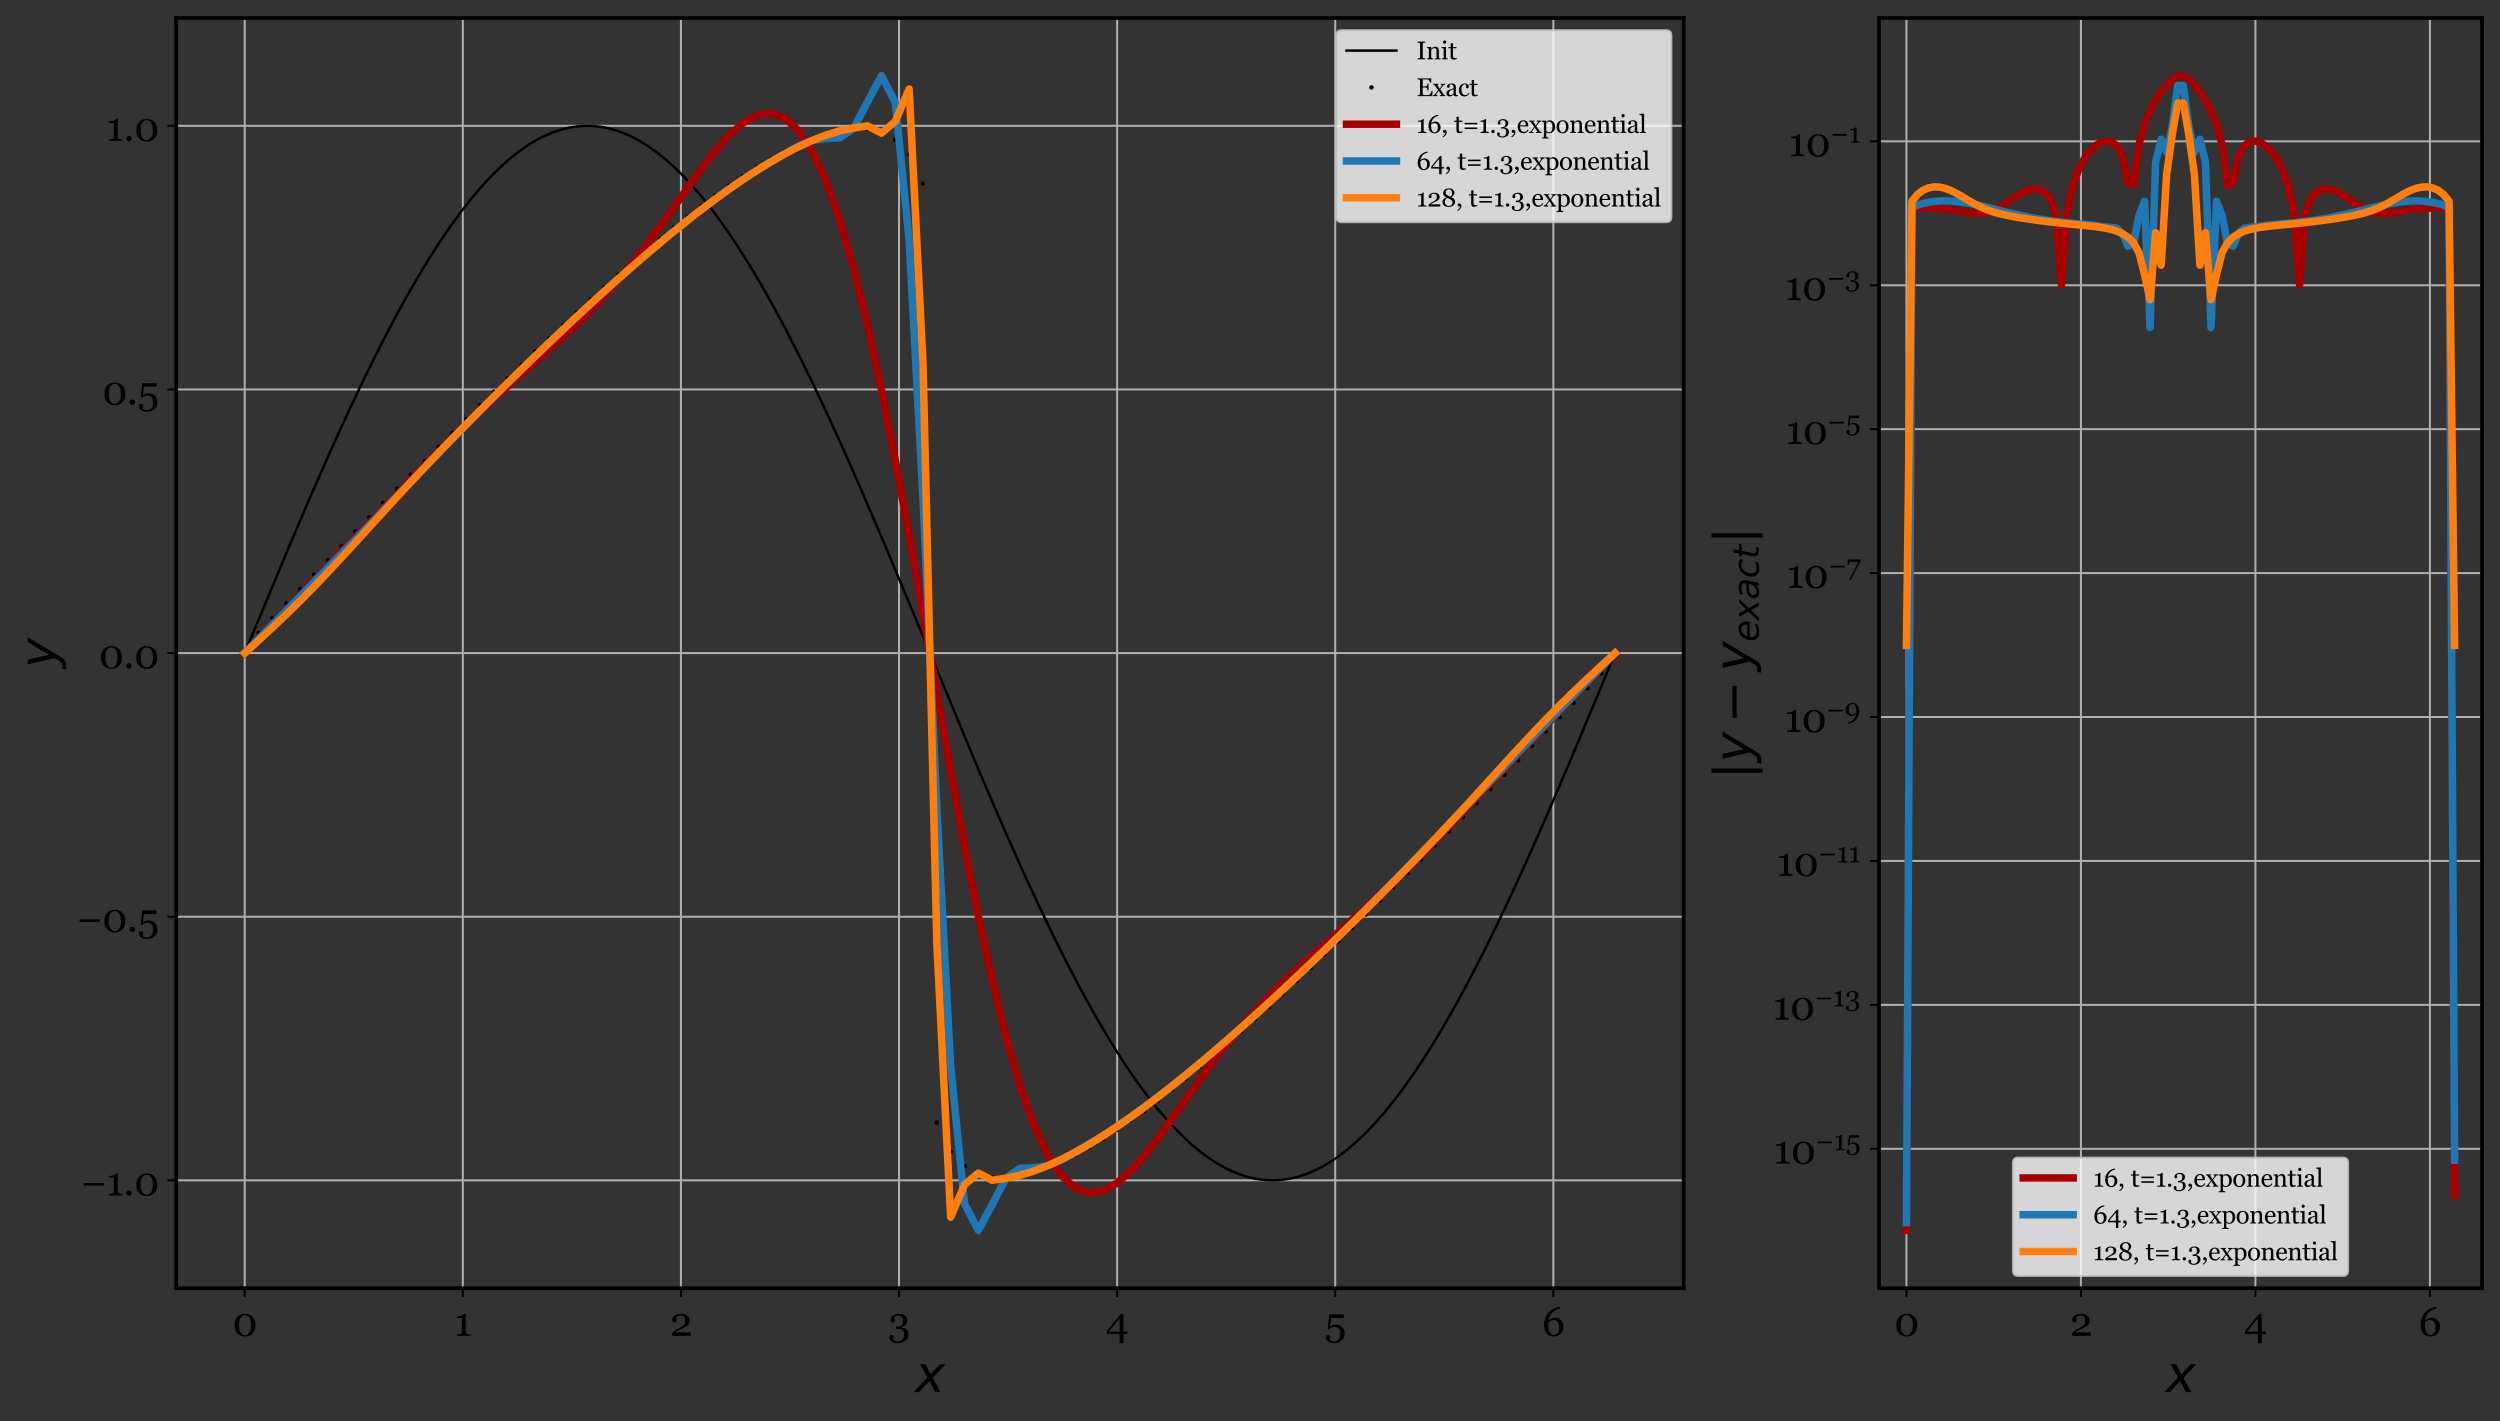 <?xml version="1.0" encoding="utf-8" standalone="no"?>
<!DOCTYPE svg PUBLIC "-//W3C//DTD SVG 1.1//EN"
  "http://www.w3.org/Graphics/SVG/1.1/DTD/svg11.dtd">
<svg xmlns:xlink="http://www.w3.org/1999/xlink" width="1000.796pt" height="568.901pt" viewBox="0 0 1000.796 568.901" xmlns="http://www.w3.org/2000/svg" version="1.1">
 <rect x="0" y="0" width="1000.796" height="568.901" fill="#333333" stroke="none"/>
 <defs>
  <style type="text/css">*{stroke-linejoin: round; stroke-linecap: butt}</style>
 </defs>
 <g id="figure_1">
  <g id="patch_1">
   <path d="M 0 568.901 
L 1000.796 568.901 
L 1000.796 0 
L 0 0 
L 0 568.901 
z
" style="fill: none"/>
  </g>
  <g id="axes_1">
   <g id="patch_2">
    <path d="M 70.531 515.68 
L 673.986 515.68 
L 673.986 7.2 
L 70.531 7.2 
L 70.531 515.68 
z
" style="fill: none"/>
   </g>
   <g id="matplotlib.axis_1">
    <g id="xtick_1">
     <g id="line2d_1">
      <path d="M 97.961 515.68 
L 97.961 7.2 
" clip-path="url(#p37afc0364b)" style="fill: none; stroke: #b0b0b0; stroke-width: 0.8; stroke-linecap: square"/>
     </g>
     <g id="line2d_2">
      <defs>
       <path id="m3dded53768" d="M 0 0 
L 0 3.5 
" style="stroke: #000000; stroke-width: 0.8"/>
      </defs>
      <g>
       <use xlink:href="#m3dded53768" x="97.961" y="515.68" style="stroke: #000000; stroke-width: 0.8"/>
      </g>
     </g>
     <g id="text_1">
      <!-- 0 -->
      <g transform="translate(93.051 534.775) scale(0.16 -0.16)">
       <defs>
        <path id="Georgia-30" d="M 3209 2919 
Q 3409 2678 3507 2354 
Q 3606 2031 3606 1678 
Q 3606 1253 3484 917 
Q 3363 581 3150 359 
Q 2931 131 2631 15 
Q 2331 -100 1963 -100 
Q 1559 -100 1243 34 
Q 928 169 731 403 
Q 525 647 423 973 
Q 322 1300 322 1678 
Q 322 2050 420 2362 
Q 519 2675 728 2928 
Q 928 3172 1243 3312 
Q 1559 3453 1966 3453 
Q 2394 3453 2700 3309 
Q 3006 3166 3209 2919 
z
M 2916 1678 
Q 2916 2422 2661 2831 
Q 2406 3241 1969 3241 
Q 1525 3241 1269 2831 
Q 1013 2422 1013 1678 
Q 1013 972 1258 542 
Q 1503 113 1963 113 
Q 2422 113 2669 542 
Q 2916 972 2916 1678 
z
" transform="scale(0.016)"/>
       </defs>
       <use xlink:href="#Georgia-30"/>
      </g>
     </g>
    </g>
    <g id="xtick_2">
     <g id="line2d_3">
      <path d="M 185.273 515.68 
L 185.273 7.2 
" clip-path="url(#p37afc0364b)" style="fill: none; stroke: #b0b0b0; stroke-width: 0.8; stroke-linecap: square"/>
     </g>
     <g id="line2d_4">
      <g>
       <use xlink:href="#m3dded53768" x="185.273" y="515.68" style="stroke: #000000; stroke-width: 0.8"/>
      </g>
     </g>
     <g id="text_2">
      <!-- 1 -->
      <g transform="translate(181.835 534.775) scale(0.16 -0.16)">
       <defs>
        <path id="Georgia-31" d="M 2528 0 
L 422 0 
L 422 222 
Q 516 228 714 248 
Q 913 269 988 291 
Q 1084 322 1136 392 
Q 1188 463 1188 603 
L 1188 2797 
L 409 2797 
L 409 3059 
L 581 3059 
Q 919 3059 1186 3184 
Q 1453 3309 1569 3453 
L 1828 3453 
Q 1819 3250 1809 2978 
Q 1800 2706 1800 2491 
L 1800 638 
Q 1800 528 1848 442 
Q 1897 356 1988 316 
Q 2069 281 2253 253 
Q 2438 225 2528 222 
L 2528 0 
z
" transform="scale(0.016)"/>
       </defs>
       <use xlink:href="#Georgia-31"/>
      </g>
     </g>
    </g>
    <g id="xtick_3">
     <g id="line2d_5">
      <path d="M 272.584 515.68 
L 272.584 7.2 
" clip-path="url(#p37afc0364b)" style="fill: none; stroke: #b0b0b0; stroke-width: 0.8; stroke-linecap: square"/>
     </g>
     <g id="line2d_6">
      <g>
       <use xlink:href="#m3dded53768" x="272.584" y="515.68" style="stroke: #000000; stroke-width: 0.8"/>
      </g>
     </g>
     <g id="text_3">
      <!-- 2 -->
      <g transform="translate(268.116 534.775) scale(0.16 -0.16)">
       <defs>
        <path id="Georgia-32" d="M 3272 0 
L 344 0 
L 344 425 
Q 428 522 578 642 
Q 728 763 934 903 
Q 1059 988 1234 1088 
Q 1409 1188 1631 1306 
Q 1878 1438 2011 1538 
Q 2144 1638 2253 1784 
Q 2325 1881 2369 2026 
Q 2413 2172 2413 2441 
Q 2413 2831 2203 3014 
Q 1994 3197 1666 3197 
Q 1463 3197 1281 3117 
Q 1100 3038 1009 2897 
Q 1031 2797 1064 2659 
Q 1097 2522 1097 2391 
Q 1097 2272 998 2180 
Q 900 2088 706 2088 
Q 550 2088 465 2195 
Q 381 2303 381 2484 
Q 381 2653 475 2823 
Q 569 2994 744 3138 
Q 916 3278 1169 3365 
Q 1422 3453 1716 3453 
Q 2356 3453 2732 3167 
Q 3109 2881 3109 2403 
Q 3109 2175 3042 1987 
Q 2975 1800 2825 1656 
Q 2659 1497 2437 1383 
Q 2216 1269 1759 1066 
Q 1488 944 1253 811 
Q 1019 678 869 553 
L 3272 553 
L 3272 0 
z
" transform="scale(0.016)"/>
       </defs>
       <use xlink:href="#Georgia-32"/>
      </g>
     </g>
    </g>
    <g id="xtick_4">
     <g id="line2d_7">
      <path d="M 359.896 515.68 
L 359.896 7.2 
" clip-path="url(#p37afc0364b)" style="fill: none; stroke: #b0b0b0; stroke-width: 0.8; stroke-linecap: square"/>
     </g>
     <g id="line2d_8">
      <g>
       <use xlink:href="#m3dded53768" x="359.896" y="515.68" style="stroke: #000000; stroke-width: 0.8"/>
      </g>
     </g>
     <g id="text_4">
      <!-- 3 -->
      <g transform="translate(355.482 534.775) scale(0.16 -0.16)">
       <defs>
        <path id="Georgia-33" d="M 1522 -1141 
Q 1228 -1141 984 -1067 
Q 741 -994 566 -869 
Q 391 -744 295 -581 
Q 200 -419 200 -247 
Q 200 -94 275 29 
Q 350 153 516 153 
Q 703 153 801 61 
Q 900 -31 900 -150 
Q 900 -250 867 -403 
Q 834 -556 816 -622 
Q 838 -650 895 -697 
Q 953 -744 1038 -781 
Q 1138 -828 1247 -856 
Q 1356 -884 1556 -884 
Q 1744 -884 1917 -821 
Q 2091 -759 2222 -622 
Q 2359 -478 2436 -286 
Q 2513 -94 2513 219 
Q 2513 388 2477 553 
Q 2441 719 2344 841 
Q 2247 963 2080 1030 
Q 1913 1097 1656 1097 
L 1247 1097 
L 1247 1456 
L 1519 1456 
Q 1950 1456 2140 1693 
Q 2331 1931 2331 2409 
Q 2331 2800 2147 2998 
Q 1963 3197 1625 3197 
Q 1463 3197 1358 3158 
Q 1253 3119 1188 3081 
Q 1109 3038 1059 2984 
Q 1009 2931 984 2906 
Q 1006 2806 1037 2661 
Q 1069 2516 1069 2384 
Q 1069 2269 970 2176 
Q 872 2084 681 2084 
Q 516 2084 439 2203 
Q 363 2322 363 2478 
Q 363 2641 453 2809 
Q 544 2978 722 3125 
Q 900 3272 1156 3362 
Q 1413 3453 1747 3453 
Q 2131 3453 2382 3339 
Q 2634 3225 2778 3063 
Q 2919 2903 2972 2728 
Q 3025 2553 3025 2428 
Q 3025 2272 2981 2114 
Q 2938 1956 2838 1822 
Q 2728 1675 2548 1554 
Q 2369 1434 2097 1359 
L 2097 1309 
Q 2272 1294 2470 1231 
Q 2669 1169 2828 1047 
Q 2994 919 3100 717 
Q 3206 516 3206 206 
Q 3206 -394 2725 -767 
Q 2244 -1141 1522 -1141 
z
" transform="scale(0.016)"/>
       </defs>
       <use xlink:href="#Georgia-33"/>
      </g>
     </g>
    </g>
    <g id="xtick_5">
     <g id="line2d_9">
      <path d="M 447.208 515.68 
L 447.208 7.2 
" clip-path="url(#p37afc0364b)" style="fill: none; stroke: #b0b0b0; stroke-width: 0.8; stroke-linecap: square"/>
     </g>
     <g id="line2d_10">
      <g>
       <use xlink:href="#m3dded53768" x="447.208" y="515.68" style="stroke: #000000; stroke-width: 0.8"/>
      </g>
     </g>
     <g id="text_5">
      <!-- 4 -->
      <g transform="translate(442.688 534.775) scale(0.16 -0.16)">
       <defs>
        <path id="Georgia-34" d="M 3388 281 
L 2753 281 
L 2753 -1141 
L 2153 -1141 
L 2153 281 
L 153 281 
L 153 763 
L 2344 3434 
L 2753 3434 
L 2753 691 
L 3388 691 
L 3388 281 
z
M 2153 691 
L 2153 2738 
L 466 691 
L 2153 691 
z
" transform="scale(0.016)"/>
       </defs>
       <use xlink:href="#Georgia-34"/>
      </g>
     </g>
    </g>
    <g id="xtick_6">
     <g id="line2d_11">
      <path d="M 534.519 515.68 
L 534.519 7.2 
" clip-path="url(#p37afc0364b)" style="fill: none; stroke: #b0b0b0; stroke-width: 0.8; stroke-linecap: square"/>
     </g>
     <g id="line2d_12">
      <g>
       <use xlink:href="#m3dded53768" x="534.519" y="515.68" style="stroke: #000000; stroke-width: 0.8"/>
      </g>
     </g>
     <g id="text_6">
      <!-- 5 -->
      <g transform="translate(530.293 534.775) scale(0.16 -0.16)">
       <defs>
        <path id="Georgia-35" d="M 2634 1466 
Q 2841 1303 2977 1047 
Q 3113 791 3113 406 
Q 3113 -266 2653 -703 
Q 2194 -1141 1488 -1141 
Q 941 -1141 562 -881 
Q 184 -622 184 -278 
Q 184 -119 262 0 
Q 341 119 503 119 
Q 691 119 789 20 
Q 888 -78 888 -194 
Q 888 -294 853 -444 
Q 819 -594 800 -666 
Q 825 -688 881 -725 
Q 938 -763 1016 -797 
Q 1097 -831 1214 -857 
Q 1331 -884 1488 -884 
Q 1688 -884 1866 -803 
Q 2044 -722 2166 -563 
Q 2300 -388 2367 -164 
Q 2434 59 2434 403 
Q 2434 844 2189 1133 
Q 1944 1422 1544 1422 
Q 1294 1422 1076 1328 
Q 859 1234 688 1016 
L 478 1097 
L 744 3353 
L 2981 3353 
L 2981 2797 
L 997 2797 
L 834 1472 
Q 975 1572 1204 1670 
Q 1434 1769 1709 1769 
Q 1938 1769 2183 1698 
Q 2428 1628 2634 1466 
z
" transform="scale(0.016)"/>
       </defs>
       <use xlink:href="#Georgia-35"/>
      </g>
     </g>
    </g>
    <g id="xtick_7">
     <g id="line2d_13">
      <path d="M 621.831 515.68 
L 621.831 7.2 
" clip-path="url(#p37afc0364b)" style="fill: none; stroke: #b0b0b0; stroke-width: 0.8; stroke-linecap: square"/>
     </g>
     <g id="line2d_14">
      <g>
       <use xlink:href="#m3dded53768" x="621.831" y="515.68" style="stroke: #000000; stroke-width: 0.8"/>
      </g>
     </g>
     <g id="text_7">
      <!-- 6 -->
      <g transform="translate(617.304 534.775) scale(0.16 -0.16)">
       <defs>
        <path id="Georgia-36" d="M 3359 1441 
Q 3359 1116 3242 831 
Q 3125 547 2928 347 
Q 2700 119 2423 9 
Q 2147 -100 1847 -100 
Q 1500 -100 1219 28 
Q 938 156 741 391 
Q 541 628 431 972 
Q 322 1316 322 1744 
Q 322 2859 986 3625 
Q 1650 4391 2766 4544 
L 2822 4263 
L 2541 4213 
Q 1863 3994 1492 3531 
Q 1122 3069 1013 2409 
Q 1281 2644 1543 2741 
Q 1806 2838 2097 2838 
Q 2619 2838 2989 2438 
Q 3359 2038 3359 1441 
z
M 2681 1356 
Q 2681 1863 2448 2169 
Q 2216 2475 1825 2475 
Q 1591 2475 1389 2387 
Q 1188 2300 1000 2094 
Q 997 2056 990 1920 
Q 984 1784 984 1706 
Q 984 975 1223 561 
Q 1463 147 1853 147 
Q 2225 147 2453 470 
Q 2681 794 2681 1356 
z
" transform="scale(0.016)"/>
       </defs>
       <use xlink:href="#Georgia-36"/>
      </g>
     </g>
    </g>
    <g id="text_8">
     <!-- $x$ -->
     <g transform="translate(366.259 557.364) scale(0.2 -0.2)">
      <defs>
       <path id="DejaVuSans-Oblique-78" d="M 3841 3500 
L 2234 1784 
L 3219 0 
L 2559 0 
L 1819 1388 
L 531 0 
L -166 0 
L 1556 1844 
L 641 3500 
L 1300 3500 
L 1972 2234 
L 3144 3500 
L 3841 3500 
z
" transform="scale(0.016)"/>
      </defs>
      <use xlink:href="#DejaVuSans-Oblique-78" transform="translate(0 0.312)"/>
     </g>
    </g>
   </g>
   <g id="matplotlib.axis_2">
    <g id="ytick_1">
     <g id="line2d_15">
      <path d="M 70.531 472.51 
L 673.986 472.51 
" clip-path="url(#p37afc0364b)" style="fill: none; stroke: #b0b0b0; stroke-width: 0.8; stroke-linecap: square"/>
     </g>
     <g id="line2d_16">
      <defs>
       <path id="m1d22de5c7d" d="M 0 0 
L -3.5 0 
" style="stroke: #000000; stroke-width: 0.8"/>
      </defs>
      <g>
       <use xlink:href="#m1d22de5c7d" x="70.531" y="472.51" style="stroke: #000000; stroke-width: 0.8"/>
      </g>
     </g>
     <g id="text_9">
      <!-- −1.0 -->
      <g transform="translate(32.234 478.558) scale(0.16 -0.16)">
       <defs>
        <path id="Georgia-2212" d="M 3650 1553 
L 466 1553 
L 466 1944 
L 3650 1944 
L 3650 1553 
z
" transform="scale(0.016)"/>
        <path id="Georgia-2e" d="M 1297 359 
Q 1297 184 1170 60 
Q 1044 -63 869 -63 
Q 694 -63 567 60 
Q 441 184 441 359 
Q 441 534 567 661 
Q 694 788 869 788 
Q 1044 788 1170 661 
Q 1297 534 1297 359 
z
" transform="scale(0.016)"/>
       </defs>
       <use xlink:href="#Georgia-2212"/>
       <use xlink:href="#Georgia-31" x="64.307"/>
       <use xlink:href="#Georgia-2e" x="107.275"/>
       <use xlink:href="#Georgia-30" x="134.229"/>
      </g>
     </g>
    </g>
    <g id="ytick_2">
     <g id="line2d_17">
      <path d="M 70.531 366.975 
L 673.986 366.975 
" clip-path="url(#p37afc0364b)" style="fill: none; stroke: #b0b0b0; stroke-width: 0.8; stroke-linecap: square"/>
     </g>
     <g id="line2d_18">
      <g>
       <use xlink:href="#m1d22de5c7d" x="70.531" y="366.975" style="stroke: #000000; stroke-width: 0.8"/>
      </g>
     </g>
     <g id="text_10">
      <!-- −0.5 -->
      <g transform="translate(30.656 373.023) scale(0.16 -0.16)">
       <use xlink:href="#Georgia-2212"/>
       <use xlink:href="#Georgia-30" x="64.307"/>
       <use xlink:href="#Georgia-2e" x="125.684"/>
       <use xlink:href="#Georgia-35" x="152.637"/>
      </g>
     </g>
    </g>
    <g id="ytick_3">
     <g id="line2d_19">
      <path d="M 70.531 261.44 
L 673.986 261.44 
" clip-path="url(#p37afc0364b)" style="fill: none; stroke: #b0b0b0; stroke-width: 0.8; stroke-linecap: square"/>
     </g>
     <g id="line2d_20">
      <g>
       <use xlink:href="#m1d22de5c7d" x="70.531" y="261.44" style="stroke: #000000; stroke-width: 0.8"/>
      </g>
     </g>
     <g id="text_11">
      <!-- 0.0 -->
      <g transform="translate(39.579 267.488) scale(0.16 -0.16)">
       <use xlink:href="#Georgia-30"/>
       <use xlink:href="#Georgia-2e" x="61.377"/>
       <use xlink:href="#Georgia-30" x="88.33"/>
      </g>
     </g>
    </g>
    <g id="ytick_4">
     <g id="line2d_21">
      <path d="M 70.531 155.905 
L 673.986 155.905 
" clip-path="url(#p37afc0364b)" style="fill: none; stroke: #b0b0b0; stroke-width: 0.8; stroke-linecap: square"/>
     </g>
     <g id="line2d_22">
      <g>
       <use xlink:href="#m1d22de5c7d" x="70.531" y="155.905" style="stroke: #000000; stroke-width: 0.8"/>
      </g>
     </g>
     <g id="text_12">
      <!-- 0.5 -->
      <g transform="translate(40.946 161.952) scale(0.16 -0.16)">
       <use xlink:href="#Georgia-30"/>
       <use xlink:href="#Georgia-2e" x="61.377"/>
       <use xlink:href="#Georgia-35" x="88.33"/>
      </g>
     </g>
    </g>
    <g id="ytick_5">
     <g id="line2d_23">
      <path d="M 70.531 50.37 
L 673.986 50.37 
" clip-path="url(#p37afc0364b)" style="fill: none; stroke: #b0b0b0; stroke-width: 0.8; stroke-linecap: square"/>
     </g>
     <g id="line2d_24">
      <g>
       <use xlink:href="#m1d22de5c7d" x="70.531" y="50.37" style="stroke: #000000; stroke-width: 0.8"/>
      </g>
     </g>
     <g id="text_13">
      <!-- 1.0 -->
      <g transform="translate(42.524 56.417) scale(0.16 -0.16)">
       <use xlink:href="#Georgia-31"/>
       <use xlink:href="#Georgia-2e" x="42.969"/>
       <use xlink:href="#Georgia-30" x="69.922"/>
      </g>
     </g>
    </g>
    <g id="text_14">
     <!-- $y$ -->
     <g transform="translate(22.319 267.44) rotate(-90) scale(0.2 -0.2)">
      <defs>
       <path id="DejaVuSans-Oblique-79" d="M 1588 -325 
Q 1188 -997 936 -1164 
Q 684 -1331 294 -1331 
L -159 -1331 
L -63 -850 
L 269 -850 
Q 509 -850 678 -719 
Q 847 -588 1056 -206 
L 1234 128 
L 459 3500 
L 1069 3500 
L 1650 819 
L 3256 3500 
L 3859 3500 
L 1588 -325 
z
" transform="scale(0.016)"/>
      </defs>
      <use xlink:href="#DejaVuSans-Oblique-79" transform="translate(0 0.312)"/>
     </g>
    </g>
   </g>
   <g id="line2d_25">
    <path d="M 97.961 261.44 
L 115.534 219.246 
L 124.869 197.416 
L 132.557 179.978 
L 139.696 164.347 
L 145.737 151.623 
L 151.777 139.425 
L 157.269 128.842 
L 162.211 119.763 
L 167.153 111.139 
L 171.546 103.876 
L 175.94 97.012 
L 180.333 90.564 
L 184.726 84.548 
L 188.57 79.652 
L 192.414 75.107 
L 196.258 70.924 
L 200.102 67.11 
L 203.397 64.14 
L 206.692 61.452 
L 209.987 59.048 
L 213.281 56.932 
L 216.576 55.107 
L 219.871 53.577 
L 222.617 52.527 
L 225.363 51.684 
L 228.108 51.048 
L 230.854 50.621 
L 233.6 50.401 
L 236.345 50.391 
L 239.091 50.589 
L 241.837 50.996 
L 244.583 51.611 
L 247.328 52.433 
L 250.074 53.462 
L 252.82 54.697 
L 256.115 56.448 
L 259.41 58.492 
L 262.704 60.824 
L 265.999 63.442 
L 269.294 66.342 
L 272.589 69.519 
L 275.884 72.97 
L 279.728 77.335 
L 283.572 82.057 
L 287.416 87.126 
L 291.26 92.533 
L 295.653 99.113 
L 300.046 106.103 
L 304.439 113.487 
L 309.382 122.241 
L 314.324 131.44 
L 319.815 142.149 
L 325.307 153.329 
L 331.347 166.119 
L 337.937 180.59 
L 345.625 198.049 
L 354.412 218.595 
L 365.944 246.187 
L 392.303 309.47 
L 401.089 329.875 
L 408.777 347.169 
L 415.367 361.468 
L 421.407 374.077 
L 426.899 385.074 
L 432.39 395.582 
L 437.332 404.587 
L 442.275 413.133 
L 446.668 420.322 
L 451.061 427.11 
L 455.454 433.478 
L 459.298 438.693 
L 463.142 443.565 
L 466.986 448.084 
L 470.83 452.241 
L 474.125 455.51 
L 477.42 458.503 
L 480.715 461.215 
L 484.01 463.643 
L 487.305 465.783 
L 490.599 467.632 
L 493.894 469.187 
L 496.64 470.257 
L 499.386 471.121 
L 502.131 471.778 
L 504.877 472.226 
L 507.623 472.466 
L 510.369 472.497 
L 513.114 472.32 
L 515.86 471.934 
L 518.606 471.34 
L 521.352 470.538 
L 524.097 469.53 
L 526.843 468.316 
L 530.138 466.589 
L 533.433 464.57 
L 536.728 462.262 
L 540.022 459.667 
L 543.317 456.791 
L 546.612 453.636 
L 549.907 450.208 
L 553.751 445.869 
L 557.595 441.172 
L 561.439 436.128 
L 565.283 430.744 
L 569.676 424.191 
L 574.069 417.225 
L 578.463 409.865 
L 583.405 401.138 
L 588.347 391.962 
L 593.839 381.278 
L 599.33 370.121 
L 605.371 357.353 
L 611.96 342.902 
L 619.648 325.464 
L 628.435 304.934 
L 639.967 277.355 
L 646.556 261.44 
L 646.556 261.44 
" clip-path="url(#p37afc0364b)" style="fill: none; stroke: #000000; stroke-linecap: square"/>
   </g>
   <g id="line2d_26">
    <defs>
     <path id="maec084c178" d="M 0 0.4 
C 0.106 0.4 0.208 0.358 0.283 0.283 
C 0.358 0.208 0.4 0.106 0.4 0 
C 0.4 -0.106 0.358 -0.208 0.283 -0.283 
C 0.208 -0.358 0.106 -0.4 0 -0.4 
C -0.106 -0.4 -0.208 -0.358 -0.283 -0.283 
C -0.358 -0.208 -0.4 -0.106 -0.4 0 
C -0.4 0.106 -0.358 0.208 -0.283 0.283 
C -0.208 0.358 -0.106 0.4 0 0.4 
z
" style="stroke: #000000"/>
    </defs>
    <g clip-path="url(#p37afc0364b)">
     <use xlink:href="#maec084c178" x="97.961" y="261.44" style="stroke: #000000"/>
     <use xlink:href="#maec084c178" x="103.502" y="253.289" style="stroke: #000000"/>
     <use xlink:href="#maec084c178" x="109.044" y="247.385" style="stroke: #000000"/>
     <use xlink:href="#maec084c178" x="114.585" y="241.571" style="stroke: #000000"/>
     <use xlink:href="#maec084c178" x="120.126" y="235.782" style="stroke: #000000"/>
     <use xlink:href="#maec084c178" x="125.668" y="230.007" style="stroke: #000000"/>
     <use xlink:href="#maec084c178" x="131.209" y="224.246" style="stroke: #000000"/>
     <use xlink:href="#maec084c178" x="136.751" y="218.5" style="stroke: #000000"/>
     <use xlink:href="#maec084c178" x="142.292" y="212.769" style="stroke: #000000"/>
     <use xlink:href="#maec084c178" x="147.833" y="207.056" style="stroke: #000000"/>
     <use xlink:href="#maec084c178" x="153.375" y="201.362" style="stroke: #000000"/>
     <use xlink:href="#maec084c178" x="158.916" y="195.69" style="stroke: #000000"/>
     <use xlink:href="#maec084c178" x="164.457" y="190.042" style="stroke: #000000"/>
     <use xlink:href="#maec084c178" x="169.999" y="184.419" style="stroke: #000000"/>
     <use xlink:href="#maec084c178" x="175.54" y="178.824" style="stroke: #000000"/>
     <use xlink:href="#maec084c178" x="181.082" y="173.26" style="stroke: #000000"/>
     <use xlink:href="#maec084c178" x="186.623" y="167.728" style="stroke: #000000"/>
     <use xlink:href="#maec084c178" x="192.164" y="162.232" style="stroke: #000000"/>
     <use xlink:href="#maec084c178" x="197.706" y="156.775" style="stroke: #000000"/>
     <use xlink:href="#maec084c178" x="203.247" y="151.359" style="stroke: #000000"/>
     <use xlink:href="#maec084c178" x="208.788" y="145.988" style="stroke: #000000"/>
     <use xlink:href="#maec084c178" x="214.33" y="140.665" style="stroke: #000000"/>
     <use xlink:href="#maec084c178" x="219.871" y="135.394" style="stroke: #000000"/>
     <use xlink:href="#maec084c178" x="225.412" y="130.18" style="stroke: #000000"/>
     <use xlink:href="#maec084c178" x="230.954" y="125.028" style="stroke: #000000"/>
     <use xlink:href="#maec084c178" x="236.495" y="119.941" style="stroke: #000000"/>
     <use xlink:href="#maec084c178" x="242.037" y="114.926" style="stroke: #000000"/>
     <use xlink:href="#maec084c178" x="247.578" y="109.988" style="stroke: #000000"/>
     <use xlink:href="#maec084c178" x="253.119" y="105.136" style="stroke: #000000"/>
     <use xlink:href="#maec084c178" x="258.661" y="100.375" style="stroke: #000000"/>
     <use xlink:href="#maec084c178" x="264.202" y="95.716" style="stroke: #000000"/>
     <use xlink:href="#maec084c178" x="269.743" y="91.166" style="stroke: #000000"/>
     <use xlink:href="#maec084c178" x="275.285" y="86.739" style="stroke: #000000"/>
     <use xlink:href="#maec084c178" x="280.826" y="82.445" style="stroke: #000000"/>
     <use xlink:href="#maec084c178" x="286.368" y="78.301" style="stroke: #000000"/>
     <use xlink:href="#maec084c178" x="291.909" y="74.322" style="stroke: #000000"/>
     <use xlink:href="#maec084c178" x="297.45" y="70.529" style="stroke: #000000"/>
     <use xlink:href="#maec084c178" x="302.992" y="66.945" style="stroke: #000000"/>
     <use xlink:href="#maec084c178" x="308.533" y="63.6" style="stroke: #000000"/>
     <use xlink:href="#maec084c178" x="314.074" y="60.529" style="stroke: #000000"/>
     <use xlink:href="#maec084c178" x="319.616" y="57.776" style="stroke: #000000"/>
     <use xlink:href="#maec084c178" x="325.157" y="55.396" style="stroke: #000000"/>
     <use xlink:href="#maec084c178" x="330.698" y="53.463" style="stroke: #000000"/>
     <use xlink:href="#maec084c178" x="336.24" y="52.072" style="stroke: #000000"/>
     <use xlink:href="#maec084c178" x="341.781" y="51.362" style="stroke: #000000"/>
     <use xlink:href="#maec084c178" x="347.323" y="51.529" style="stroke: #000000"/>
     <use xlink:href="#maec084c178" x="352.864" y="52.886" style="stroke: #000000"/>
     <use xlink:href="#maec084c178" x="358.405" y="55.971" style="stroke: #000000"/>
     <use xlink:href="#maec084c178" x="363.947" y="61.873" style="stroke: #000000"/>
     <use xlink:href="#maec084c178" x="369.488" y="73.497" style="stroke: #000000"/>
     <use xlink:href="#maec084c178" x="375.029" y="449.383" style="stroke: #000000"/>
     <use xlink:href="#maec084c178" x="380.571" y="461.007" style="stroke: #000000"/>
     <use xlink:href="#maec084c178" x="386.112" y="466.909" style="stroke: #000000"/>
     <use xlink:href="#maec084c178" x="391.654" y="469.994" style="stroke: #000000"/>
     <use xlink:href="#maec084c178" x="397.195" y="471.351" style="stroke: #000000"/>
     <use xlink:href="#maec084c178" x="402.736" y="471.518" style="stroke: #000000"/>
     <use xlink:href="#maec084c178" x="408.278" y="470.808" style="stroke: #000000"/>
     <use xlink:href="#maec084c178" x="413.819" y="469.417" style="stroke: #000000"/>
     <use xlink:href="#maec084c178" x="419.36" y="467.484" style="stroke: #000000"/>
     <use xlink:href="#maec084c178" x="424.902" y="465.104" style="stroke: #000000"/>
     <use xlink:href="#maec084c178" x="430.443" y="462.351" style="stroke: #000000"/>
     <use xlink:href="#maec084c178" x="435.984" y="459.28" style="stroke: #000000"/>
     <use xlink:href="#maec084c178" x="441.526" y="455.935" style="stroke: #000000"/>
     <use xlink:href="#maec084c178" x="447.067" y="452.351" style="stroke: #000000"/>
     <use xlink:href="#maec084c178" x="452.609" y="448.558" style="stroke: #000000"/>
     <use xlink:href="#maec084c178" x="458.15" y="444.579" style="stroke: #000000"/>
     <use xlink:href="#maec084c178" x="463.691" y="440.435" style="stroke: #000000"/>
     <use xlink:href="#maec084c178" x="469.233" y="436.141" style="stroke: #000000"/>
     <use xlink:href="#maec084c178" x="474.774" y="431.714" style="stroke: #000000"/>
     <use xlink:href="#maec084c178" x="480.315" y="427.164" style="stroke: #000000"/>
     <use xlink:href="#maec084c178" x="485.857" y="422.505" style="stroke: #000000"/>
     <use xlink:href="#maec084c178" x="491.398" y="417.744" style="stroke: #000000"/>
     <use xlink:href="#maec084c178" x="496.94" y="412.892" style="stroke: #000000"/>
     <use xlink:href="#maec084c178" x="502.481" y="407.954" style="stroke: #000000"/>
     <use xlink:href="#maec084c178" x="508.022" y="402.939" style="stroke: #000000"/>
     <use xlink:href="#maec084c178" x="513.564" y="397.852" style="stroke: #000000"/>
     <use xlink:href="#maec084c178" x="519.105" y="392.7" style="stroke: #000000"/>
     <use xlink:href="#maec084c178" x="524.646" y="387.486" style="stroke: #000000"/>
     <use xlink:href="#maec084c178" x="530.188" y="382.215" style="stroke: #000000"/>
     <use xlink:href="#maec084c178" x="535.729" y="376.892" style="stroke: #000000"/>
     <use xlink:href="#maec084c178" x="541.27" y="371.521" style="stroke: #000000"/>
     <use xlink:href="#maec084c178" x="546.812" y="366.105" style="stroke: #000000"/>
     <use xlink:href="#maec084c178" x="552.353" y="360.648" style="stroke: #000000"/>
     <use xlink:href="#maec084c178" x="557.895" y="355.152" style="stroke: #000000"/>
     <use xlink:href="#maec084c178" x="563.436" y="349.62" style="stroke: #000000"/>
     <use xlink:href="#maec084c178" x="568.977" y="344.056" style="stroke: #000000"/>
     <use xlink:href="#maec084c178" x="574.519" y="338.461" style="stroke: #000000"/>
     <use xlink:href="#maec084c178" x="580.06" y="332.838" style="stroke: #000000"/>
     <use xlink:href="#maec084c178" x="585.601" y="327.19" style="stroke: #000000"/>
     <use xlink:href="#maec084c178" x="591.143" y="321.518" style="stroke: #000000"/>
     <use xlink:href="#maec084c178" x="596.684" y="315.824" style="stroke: #000000"/>
     <use xlink:href="#maec084c178" x="602.226" y="310.111" style="stroke: #000000"/>
     <use xlink:href="#maec084c178" x="607.767" y="304.38" style="stroke: #000000"/>
     <use xlink:href="#maec084c178" x="613.308" y="298.634" style="stroke: #000000"/>
     <use xlink:href="#maec084c178" x="618.85" y="292.873" style="stroke: #000000"/>
     <use xlink:href="#maec084c178" x="624.391" y="287.098" style="stroke: #000000"/>
     <use xlink:href="#maec084c178" x="629.932" y="281.309" style="stroke: #000000"/>
     <use xlink:href="#maec084c178" x="635.474" y="275.495" style="stroke: #000000"/>
     <use xlink:href="#maec084c178" x="641.015" y="269.591" style="stroke: #000000"/>
     <use xlink:href="#maec084c178" x="646.556" y="261.44" style="stroke: #000000"/>
    </g>
   </g>
   <g id="line2d_27">
    <path d="M 97.961 261.44 
L 103.502 255.65 
L 109.044 249.86 
L 114.585 244.071 
L 120.126 238.282 
L 125.668 232.494 
L 131.209 226.706 
L 136.751 220.919 
L 142.292 215.135 
L 147.833 209.357 
L 153.375 203.595 
L 158.916 197.856 
L 164.457 192.157 
L 169.999 186.512 
L 175.54 180.942 
L 181.082 175.463 
L 186.623 170.091 
L 192.164 164.836 
L 197.706 159.698 
L 203.247 154.665 
L 208.788 149.71 
L 214.33 144.791 
L 219.871 139.848 
L 225.412 134.808 
L 230.954 129.589 
L 236.495 124.104 
L 242.037 118.273 
L 247.578 112.033 
L 253.119 105.348 
L 258.661 98.225 
L 264.202 90.721 
L 269.743 82.957 
L 275.285 75.121 
L 280.826 67.473 
L 286.368 60.341 
L 291.909 54.114 
L 297.45 49.229 
L 302.992 46.146 
L 308.533 45.333 
L 314.074 47.231 
L 319.616 52.228 
L 325.157 60.633 
L 330.698 72.647 
L 336.24 88.34 
L 341.781 107.643 
L 347.323 130.331 
L 352.864 156.036 
L 358.405 184.25 
L 363.947 214.346 
L 369.488 245.61 
L 375.029 277.27 
L 380.571 308.534 
L 386.112 338.63 
L 391.654 366.844 
L 397.195 392.549 
L 402.736 415.237 
L 408.278 434.54 
L 413.819 450.233 
L 419.36 462.247 
L 424.902 470.652 
L 430.443 475.649 
L 435.984 477.547 
L 441.526 476.734 
L 447.067 473.651 
L 452.609 468.766 
L 458.15 462.539 
L 463.691 455.407 
L 469.233 447.759 
L 474.774 439.923 
L 480.315 432.159 
L 485.857 424.655 
L 491.398 417.532 
L 496.94 410.847 
L 502.481 404.607 
L 508.022 398.776 
L 513.564 393.291 
L 519.105 388.072 
L 524.646 383.032 
L 530.188 378.089 
L 535.729 373.17 
L 541.27 368.215 
L 546.812 363.182 
L 552.353 358.044 
L 557.895 352.789 
L 563.436 347.417 
L 568.977 341.938 
L 574.519 336.368 
L 580.06 330.723 
L 585.601 325.024 
L 591.143 319.285 
L 596.684 313.523 
L 602.226 307.745 
L 607.767 301.961 
L 613.308 296.174 
L 618.85 290.386 
L 624.391 284.598 
L 629.932 278.809 
L 635.474 273.02 
L 641.015 267.23 
L 646.556 261.44 
" clip-path="url(#p37afc0364b)" style="fill: none; stroke: #a80000; stroke-width: 3; stroke-linecap: square"/>
   </g>
   <g id="line2d_28">
    <path d="M 97.961 261.44 
L 103.502 255.785 
L 109.044 250.129 
L 114.585 244.462 
L 120.126 238.777 
L 125.668 233.078 
L 131.209 227.365 
L 136.751 221.633 
L 142.292 215.886 
L 147.833 210.133 
L 153.375 204.378 
L 158.916 198.622 
L 164.457 192.876 
L 169.999 187.148 
L 175.54 181.444 
L 181.082 175.766 
L 186.623 170.124 
L 192.164 164.524 
L 197.706 158.967 
L 203.247 153.459 
L 208.788 148.003 
L 214.33 142.605 
L 219.871 137.266 
L 225.412 131.991 
L 230.954 126.783 
L 236.495 121.648 
L 242.037 116.59 
L 247.578 111.614 
L 253.119 106.728 
L 258.661 101.937 
L 264.202 97.249 
L 269.743 92.673 
L 275.285 88.221 
L 280.826 83.903 
L 286.368 79.73 
L 291.909 75.715 
L 297.45 71.887 
L 302.992 68.29 
L 308.533 64.909 
L 314.074 61.633 
L 319.616 58.515 
L 325.157 56.19 
L 330.698 55.432 
L 336.24 55.175 
L 341.781 51.307 
L 347.323 40.719 
L 352.864 30.313 
L 358.405 41.029 
L 363.947 96.198 
L 369.488 199.37 
L 375.029 323.51 
L 380.571 426.682 
L 386.112 481.851 
L 391.654 492.567 
L 397.195 482.161 
L 402.736 471.573 
L 408.278 467.705 
L 413.819 467.448 
L 419.36 466.69 
L 424.902 464.365 
L 430.443 461.247 
L 435.984 457.971 
L 441.526 454.59 
L 447.067 450.993 
L 452.609 447.165 
L 458.15 443.15 
L 463.691 438.977 
L 469.233 434.659 
L 474.774 430.207 
L 480.315 425.631 
L 485.857 420.943 
L 491.398 416.152 
L 496.94 411.266 
L 502.481 406.29 
L 508.022 401.232 
L 513.564 396.097 
L 519.105 390.889 
L 524.646 385.614 
L 530.188 380.275 
L 535.729 374.877 
L 541.27 369.421 
L 546.812 363.913 
L 552.353 358.356 
L 557.895 352.756 
L 563.436 347.114 
L 568.977 341.436 
L 574.519 335.732 
L 580.06 330.004 
L 585.601 324.258 
L 591.143 318.502 
L 596.684 312.747 
L 602.226 306.994 
L 607.767 301.247 
L 613.308 295.515 
L 618.85 289.802 
L 624.391 284.103 
L 629.932 278.418 
L 635.474 272.751 
L 641.015 267.095 
L 646.556 261.44 
" clip-path="url(#p37afc0364b)" style="fill: none; stroke: #1f77b4; stroke-width: 3; stroke-linecap: square"/>
   </g>
   <g id="line2d_29">
    <path d="M 97.961 261.44 
L 103.502 256.379 
L 109.044 251.247 
L 114.585 245.985 
L 120.126 240.548 
L 125.668 234.926 
L 131.209 229.125 
L 136.751 223.181 
L 142.292 217.141 
L 147.833 211.056 
L 153.375 204.979 
L 158.916 198.944 
L 164.457 192.978 
L 169.999 187.09 
L 175.54 181.284 
L 181.082 175.554 
L 186.623 169.894 
L 192.164 164.297 
L 197.706 158.758 
L 203.247 153.274 
L 208.788 147.844 
L 214.33 142.469 
L 219.871 137.15 
L 225.412 131.892 
L 230.954 126.698 
L 236.495 121.574 
L 242.037 116.524 
L 247.578 111.555 
L 253.119 106.673 
L 258.661 101.885 
L 264.202 97.2 
L 269.743 92.625 
L 275.285 88.173 
L 280.826 83.853 
L 286.368 79.68 
L 291.909 75.668 
L 297.45 71.834 
L 302.992 68.2 
L 308.533 64.789 
L 314.074 61.631 
L 319.616 58.759 
L 325.157 56.219 
L 330.698 54.06 
L 336.24 52.37 
L 341.781 51.229 
L 347.323 50.399 
L 352.864 53.286 
L 358.405 48.59 
L 363.947 35.64 
L 369.488 145.24 
L 375.029 377.64 
L 380.571 487.24 
L 386.112 474.29 
L 391.654 469.594 
L 397.195 472.481 
L 402.736 471.651 
L 408.278 470.51 
L 413.819 468.82 
L 419.36 466.661 
L 424.902 464.121 
L 430.443 461.249 
L 435.984 458.091 
L 441.526 454.68 
L 447.067 451.046 
L 452.609 447.212 
L 458.15 443.2 
L 463.691 439.027 
L 469.233 434.707 
L 474.774 430.255 
L 480.315 425.68 
L 485.857 420.995 
L 491.398 416.207 
L 496.94 411.325 
L 502.481 406.356 
L 508.022 401.306 
L 513.564 396.182 
L 519.105 390.988 
L 524.646 385.73 
L 530.188 380.411 
L 535.729 375.036 
L 541.27 369.606 
L 546.812 364.122 
L 552.353 358.583 
L 557.895 352.986 
L 563.436 347.326 
L 568.977 341.596 
L 574.519 335.79 
L 580.06 329.902 
L 585.601 323.936 
L 591.143 317.901 
L 596.684 311.824 
L 602.226 305.739 
L 607.767 299.699 
L 613.308 293.755 
L 618.85 287.954 
L 624.391 282.332 
L 629.932 276.895 
L 635.474 271.633 
L 641.015 266.501 
L 646.556 261.44 
" clip-path="url(#p37afc0364b)" style="fill: none; stroke: #ff7f0e; stroke-width: 3; stroke-linecap: square"/>
   </g>
   <g id="patch_3">
    <path d="M 70.531 515.68 
L 70.531 7.2 
" style="fill: none; stroke: #000000; stroke-width: 1.5; stroke-linejoin: miter; stroke-linecap: square"/>
   </g>
   <g id="patch_4">
    <path d="M 673.986 515.68 
L 673.986 7.2 
" style="fill: none; stroke: #000000; stroke-width: 1.5; stroke-linejoin: miter; stroke-linecap: square"/>
   </g>
   <g id="patch_5">
    <path d="M 70.531 515.68 
L 673.986 515.68 
" style="fill: none; stroke: #000000; stroke-width: 1.5; stroke-linejoin: miter; stroke-linecap: square"/>
   </g>
   <g id="patch_6">
    <path d="M 70.531 7.2 
L 673.986 7.2 
" style="fill: none; stroke: #000000; stroke-width: 1.5; stroke-linejoin: miter; stroke-linecap: square"/>
   </g>
   <g id="legend_1">
    <g id="patch_7">
     <path d="M 537.028 88.841 
L 666.986 88.841 
Q 668.986 88.841 668.986 86.841 
L 668.986 14.2 
Q 668.986 12.2 666.986 12.2 
L 537.028 12.2 
Q 535.028 12.2 535.028 14.2 
L 535.028 86.841 
Q 535.028 88.841 537.028 88.841 
z
" style="fill: #ffffff; opacity: 0.8; stroke: #cccccc; stroke-linejoin: miter"/>
    </g>
    <g id="line2d_30">
     <path d="M 539.028 20.259 
L 549.028 20.259 
L 559.028 20.259 
" style="fill: none; stroke: #000000; stroke-linecap: square"/>
    </g>
    <g id="text_15">
     <!-- Init -->
     <g transform="translate(567.028 23.759) scale(0.1 -0.1)">
      <defs>
       <path id="Georgia-49" d="M 2244 0 
L 247 0 
L 247 222 
Q 331 228 490 240 
Q 650 253 716 278 
Q 819 319 866 389 
Q 913 459 913 584 
L 913 3797 
Q 913 3906 878 3979 
Q 844 4053 716 4103 
Q 622 4141 480 4173 
Q 338 4206 247 4213 
L 247 4434 
L 2244 4434 
L 2244 4213 
Q 2147 4209 2012 4189 
Q 1878 4169 1778 4138 
Q 1659 4100 1618 4015 
Q 1578 3931 1578 3828 
L 1578 619 
Q 1578 516 1623 436 
Q 1669 356 1778 309 
Q 1844 284 1992 254 
Q 2141 225 2244 222 
L 2244 0 
z
" transform="scale(0.016)"/>
       <path id="Georgia-6e" d="M 3628 0 
L 2119 0 
L 2119 206 
Q 2191 213 2277 219 
Q 2363 225 2419 244 
Q 2506 272 2548 342 
Q 2591 413 2591 525 
L 2591 2109 
Q 2591 2438 2436 2616 
Q 2281 2794 2059 2794 
Q 1894 2794 1756 2742 
Q 1619 2691 1513 2616 
Q 1409 2544 1348 2461 
Q 1288 2378 1259 2328 
L 1259 556 
Q 1259 450 1303 381 
Q 1347 313 1434 275 
Q 1500 244 1576 228 
Q 1653 213 1734 206 
L 1734 0 
L 225 0 
L 225 206 
Q 297 213 373 219 
Q 450 225 506 244 
Q 594 272 636 342 
Q 678 413 678 525 
L 678 2428 
Q 678 2534 633 2623 
Q 588 2713 506 2769 
Q 447 2806 365 2823 
Q 284 2841 191 2847 
L 191 3050 
L 1216 3119 
L 1259 3075 
L 1259 2641 
L 1275 2641 
Q 1350 2716 1462 2820 
Q 1575 2925 1675 2991 
Q 1791 3066 1950 3116 
Q 2109 3166 2309 3166 
Q 2753 3166 2967 2889 
Q 3181 2613 3181 2153 
L 3181 550 
Q 3181 441 3218 373 
Q 3256 306 3347 269 
Q 3422 238 3476 225 
Q 3531 213 3628 206 
L 3628 0 
z
" transform="scale(0.016)"/>
       <path id="Georgia-69" d="M 1722 0 
L 231 0 
L 231 206 
Q 303 213 379 219 
Q 456 225 513 244 
Q 600 272 642 342 
Q 684 413 684 525 
L 684 2428 
Q 684 2528 639 2611 
Q 594 2694 513 2750 
Q 453 2788 340 2814 
Q 228 2841 134 2847 
L 134 3050 
L 1222 3119 
L 1266 3075 
L 1266 563 
Q 1266 453 1308 381 
Q 1350 309 1441 275 
Q 1509 247 1575 230 
Q 1641 213 1722 206 
L 1722 0 
z
M 1328 4334 
Q 1328 4156 1211 4023 
Q 1094 3891 922 3891 
Q 763 3891 645 4017 
Q 528 4144 528 4306 
Q 528 4478 645 4606 
Q 763 4734 922 4734 
Q 1100 4734 1214 4614 
Q 1328 4494 1328 4334 
z
" transform="scale(0.016)"/>
       <path id="Georgia-74" d="M 2128 134 
Q 1925 50 1744 -8 
Q 1563 -66 1300 -66 
Q 913 -66 755 129 
Q 597 325 597 681 
L 597 2769 
L 41 2769 
L 41 3069 
L 609 3069 
L 609 4028 
L 1178 4028 
L 1178 3069 
L 2063 3069 
L 2063 2769 
L 1184 2769 
L 1184 1047 
Q 1184 853 1198 723 
Q 1213 594 1266 497 
Q 1316 406 1416 359 
Q 1516 313 1684 313 
Q 1763 313 1914 327 
Q 2066 341 2128 363 
L 2128 134 
z
" transform="scale(0.016)"/>
      </defs>
      <use xlink:href="#Georgia-49"/>
      <use xlink:href="#Georgia-6e" x="38.965"/>
      <use xlink:href="#Georgia-69" x="98.047"/>
      <use xlink:href="#Georgia-74" x="127.344"/>
     </g>
    </g>
    <g id="line2d_31">
     <g>
      <use xlink:href="#maec084c178" x="549.028" y="34.987" style="stroke: #000000"/>
     </g>
    </g>
    <g id="text_16">
     <!-- Exact -->
     <g transform="translate(567.028 38.487) scale(0.1 -0.1)">
      <defs>
       <path id="Georgia-45" d="M 4034 1306 
L 3950 0 
L 269 0 
L 269 222 
Q 363 228 519 248 
Q 675 269 722 291 
Q 822 338 861 413 
Q 900 488 900 603 
L 900 3791 
Q 900 3894 865 3973 
Q 831 4053 722 4103 
Q 638 4144 495 4175 
Q 353 4206 269 4213 
L 269 4434 
L 3700 4434 
L 3700 3366 
L 3466 3366 
Q 3403 3603 3195 3870 
Q 2988 4138 2800 4163 
Q 2703 4175 2568 4181 
Q 2434 4188 2263 4188 
L 1566 4188 
L 1566 2425 
L 2066 2425 
Q 2306 2425 2417 2470 
Q 2528 2516 2613 2622 
Q 2681 2713 2729 2864 
Q 2778 3016 2794 3150 
L 3028 3150 
L 3028 1416 
L 2794 1416 
Q 2781 1566 2726 1733 
Q 2672 1900 2613 1975 
Q 2516 2097 2392 2134 
Q 2269 2172 2066 2172 
L 1566 2172 
L 1566 841 
Q 1566 641 1594 525 
Q 1622 409 1703 350 
Q 1784 291 1925 273 
Q 2066 256 2325 256 
Q 2428 256 2597 256 
Q 2766 256 2881 269 
Q 3000 281 3126 314 
Q 3253 347 3306 403 
Q 3450 553 3608 858 
Q 3766 1163 3809 1306 
L 4034 1306 
z
" transform="scale(0.016)"/>
       <path id="Georgia-78" d="M 3194 0 
L 1781 0 
L 1781 206 
Q 1922 222 2020 237 
Q 2119 253 2119 319 
Q 2119 347 2087 406 
Q 2056 466 2025 516 
Q 1947 638 1811 842 
Q 1675 1047 1478 1331 
Q 1316 1128 1178 936 
Q 1041 744 891 528 
Q 869 497 845 450 
Q 822 403 822 375 
Q 822 306 911 261 
Q 1000 216 1178 200 
L 1178 0 
L 38 0 
L 38 194 
Q 250 256 379 345 
Q 509 434 619 566 
Q 716 691 889 909 
Q 1063 1128 1338 1503 
Q 1178 1731 948 2061 
Q 719 2391 569 2609 
Q 488 2728 383 2801 
Q 278 2875 88 2875 
L 88 3081 
L 1428 3081 
L 1428 2875 
Q 1328 2875 1231 2862 
Q 1134 2850 1134 2806 
Q 1134 2778 1153 2743 
Q 1172 2709 1200 2669 
Q 1269 2563 1414 2341 
Q 1559 2119 1728 1872 
Q 1838 2022 1983 2222 
Q 2128 2422 2250 2603 
Q 2263 2625 2275 2658 
Q 2288 2691 2288 2722 
Q 2288 2788 2180 2827 
Q 2072 2866 1975 2881 
L 1975 3081 
L 3113 3081 
L 3113 2888 
Q 2872 2825 2737 2739 
Q 2603 2653 2509 2541 
Q 2406 2413 2264 2225 
Q 2122 2038 1866 1700 
Q 2150 1300 2328 1044 
Q 2506 788 2688 516 
Q 2778 378 2889 298 
Q 3000 219 3194 206 
L 3194 0 
z
" transform="scale(0.016)"/>
       <path id="Georgia-61" d="M 3144 56 
Q 2997 3 2886 -30 
Q 2775 -63 2634 -63 
Q 2391 -63 2245 51 
Q 2100 166 2059 384 
L 2041 384 
Q 1838 159 1605 40 
Q 1372 -78 1044 -78 
Q 697 -78 473 134 
Q 250 347 250 691 
Q 250 869 300 1009 
Q 350 1150 450 1263 
Q 528 1356 656 1429 
Q 784 1503 897 1547 
Q 1038 1600 1467 1744 
Q 1897 1888 2047 1969 
L 2047 2278 
Q 2047 2319 2030 2434 
Q 2013 2550 1956 2653 
Q 1894 2769 1780 2855 
Q 1666 2941 1456 2941 
Q 1313 2941 1189 2892 
Q 1066 2844 1016 2791 
Q 1016 2728 1045 2606 
Q 1075 2484 1075 2381 
Q 1075 2272 976 2181 
Q 878 2091 703 2091 
Q 547 2091 473 2202 
Q 400 2313 400 2450 
Q 400 2594 501 2725 
Q 603 2856 766 2959 
Q 906 3047 1106 3108 
Q 1306 3169 1497 3169 
Q 1759 3169 1954 3133 
Q 2150 3097 2309 2978 
Q 2469 2863 2551 2664 
Q 2634 2466 2634 2153 
Q 2634 1706 2625 1361 
Q 2616 1016 2616 606 
Q 2616 484 2658 412 
Q 2700 341 2788 291 
Q 2834 263 2936 259 
Q 3038 256 3144 256 
L 3144 56 
z
M 2053 1706 
Q 1788 1628 1588 1553 
Q 1388 1478 1216 1366 
Q 1059 1259 968 1114 
Q 878 969 878 769 
Q 878 509 1014 387 
Q 1150 266 1359 266 
Q 1581 266 1750 373 
Q 1919 481 2034 628 
L 2053 1706 
z
" transform="scale(0.016)"/>
       <path id="Georgia-63" d="M 1650 -81 
Q 981 -81 603 362 
Q 225 806 225 1553 
Q 225 1878 326 2161 
Q 428 2444 622 2675 
Q 806 2897 1084 3033 
Q 1363 3169 1691 3169 
Q 2144 3169 2428 2951 
Q 2713 2734 2713 2359 
Q 2713 2203 2638 2083 
Q 2563 1963 2391 1963 
Q 2206 1963 2104 2056 
Q 2003 2150 2003 2266 
Q 2003 2406 2040 2554 
Q 2078 2703 2084 2772 
Q 2028 2869 1917 2901 
Q 1806 2934 1678 2934 
Q 1528 2934 1392 2870 
Q 1256 2806 1128 2634 
Q 1013 2478 941 2212 
Q 869 1947 869 1578 
Q 869 997 1126 630 
Q 1384 263 1803 263 
Q 2106 263 2311 409 
Q 2516 556 2691 850 
L 2891 719 
Q 2684 350 2346 134 
Q 2009 -81 1650 -81 
z
" transform="scale(0.016)"/>
      </defs>
      <use xlink:href="#Georgia-45"/>
      <use xlink:href="#Georgia-78" x="65.332"/>
      <use xlink:href="#Georgia-61" x="115.82"/>
      <use xlink:href="#Georgia-63" x="166.211"/>
      <use xlink:href="#Georgia-74" x="211.621"/>
     </g>
    </g>
    <g id="line2d_32">
     <path d="M 539.028 49.716 
L 549.028 49.716 
L 559.028 49.716 
" style="fill: none; stroke: #a80000; stroke-width: 3; stroke-linecap: square"/>
    </g>
    <g id="text_17">
     <!-- 16, t=1.3,exponential -->
     <g transform="translate(567.028 53.216) scale(0.1 -0.1)">
      <defs>
       <path id="Georgia-2c" d="M 1341 109 
Q 1341 -116 1239 -316 
Q 1138 -516 1006 -659 
Q 872 -809 722 -925 
Q 572 -1041 447 -1106 
L 303 -897 
Q 453 -803 572 -709 
Q 691 -616 766 -522 
Q 859 -413 925 -284 
Q 991 -156 1009 6 
L 850 6 
Q 641 6 523 115 
Q 406 225 406 409 
Q 406 541 512 664 
Q 619 788 803 788 
Q 1072 788 1206 608 
Q 1341 428 1341 109 
z
" transform="scale(0.016)"/>
       <path id="Georgia-20" transform="scale(0.016)"/>
       <path id="Georgia-3d" d="M 3634 2134 
L 481 2134 
L 481 2525 
L 3634 2525 
L 3634 2134 
z
M 3634 972 
L 481 972 
L 481 1363 
L 3634 1363 
L 3634 972 
z
" transform="scale(0.016)"/>
       <path id="Georgia-65" d="M 2963 725 
Q 2769 356 2444 137 
Q 2119 -81 1697 -81 
Q 1325 -81 1045 50 
Q 766 181 584 406 
Q 403 631 314 931 
Q 225 1231 225 1566 
Q 225 1866 320 2155 
Q 416 2444 600 2675 
Q 778 2897 1042 3033 
Q 1306 3169 1634 3169 
Q 1972 3169 2212 3062 
Q 2453 2956 2603 2772 
Q 2747 2597 2817 2359 
Q 2888 2122 2888 1844 
L 2888 1638 
L 847 1638 
Q 847 1334 905 1087 
Q 963 841 1088 653 
Q 1209 472 1406 367 
Q 1603 263 1875 263 
Q 2153 263 2354 392 
Q 2556 522 2744 859 
L 2963 725 
z
M 2272 1900 
Q 2272 2075 2242 2275 
Q 2213 2475 2147 2609 
Q 2075 2753 1950 2843 
Q 1825 2934 1628 2934 
Q 1300 2934 1083 2661 
Q 866 2388 847 1900 
L 2272 1900 
z
" transform="scale(0.016)"/>
       <path id="Georgia-70" d="M 3041 2716 
Q 3225 2497 3326 2208 
Q 3428 1919 3428 1547 
Q 3428 1181 3306 879 
Q 3184 578 2984 366 
Q 2775 150 2519 34 
Q 2263 -81 1975 -81 
Q 1697 -81 1519 -18 
Q 1341 44 1228 128 
L 1203 128 
L 1203 -797 
Q 1203 -909 1247 -984 
Q 1291 -1059 1381 -1094 
Q 1456 -1122 1595 -1148 
Q 1734 -1175 1825 -1178 
L 1825 -1388 
L 103 -1388 
L 103 -1178 
Q 200 -1172 290 -1162 
Q 381 -1153 453 -1131 
Q 547 -1100 584 -1022 
Q 622 -944 622 -838 
L 622 2441 
Q 622 2534 575 2621 
Q 528 2709 453 2763 
Q 397 2800 297 2820 
Q 197 2841 103 2847 
L 103 3050 
L 1153 3119 
L 1197 3081 
L 1197 2734 
L 1222 2728 
Q 1384 2916 1625 3041 
Q 1866 3166 2103 3166 
Q 2391 3166 2630 3044 
Q 2869 2922 3041 2716 
z
M 2531 500 
Q 2656 694 2715 950 
Q 2775 1206 2775 1522 
Q 2775 1753 2725 1993 
Q 2675 2234 2569 2413 
Q 2463 2594 2291 2706 
Q 2119 2819 1878 2819 
Q 1647 2819 1484 2717 
Q 1322 2616 1203 2475 
L 1203 653 
Q 1231 569 1295 478 
Q 1359 388 1438 322 
Q 1534 244 1646 195 
Q 1759 147 1922 147 
Q 2097 147 2259 239 
Q 2422 331 2531 500 
z
" transform="scale(0.016)"/>
       <path id="Georgia-6f" d="M 3228 1572 
Q 3228 1247 3125 933 
Q 3022 619 2831 400 
Q 2616 150 2331 28 
Q 2047 -94 1694 -94 
Q 1400 -94 1134 17 
Q 869 128 663 341 
Q 459 550 339 851 
Q 219 1153 219 1528 
Q 219 2250 639 2709 
Q 1059 3169 1741 3169 
Q 2388 3169 2808 2733 
Q 3228 2297 3228 1572 
z
M 2581 1566 
Q 2581 1800 2534 2061 
Q 2488 2322 2394 2503 
Q 2294 2697 2131 2814 
Q 1969 2931 1734 2931 
Q 1494 2931 1323 2812 
Q 1153 2694 1047 2488 
Q 947 2297 906 2053 
Q 866 1809 866 1581 
Q 866 1281 914 1026 
Q 963 772 1069 572 
Q 1175 372 1336 258 
Q 1497 144 1734 144 
Q 2125 144 2353 522 
Q 2581 900 2581 1566 
z
" transform="scale(0.016)"/>
       <path id="Georgia-6c" d="M 1669 0 
L 166 0 
L 166 206 
Q 238 213 319 220 
Q 400 228 453 244 
Q 541 272 584 342 
Q 628 413 628 525 
L 628 4094 
Q 628 4206 579 4304 
Q 531 4403 453 4459 
Q 397 4497 247 4528 
Q 97 4559 6 4566 
L 6 4766 
L 1166 4838 
L 1209 4791 
L 1209 563 
Q 1209 453 1250 383 
Q 1291 313 1381 275 
Q 1450 244 1517 228 
Q 1584 213 1669 206 
L 1669 0 
z
" transform="scale(0.016)"/>
      </defs>
      <use xlink:href="#Georgia-31"/>
      <use xlink:href="#Georgia-36" x="42.969"/>
      <use xlink:href="#Georgia-2c" x="99.561"/>
      <use xlink:href="#Georgia-20" x="126.514"/>
      <use xlink:href="#Georgia-74" x="150.635"/>
      <use xlink:href="#Georgia-3d" x="185.156"/>
      <use xlink:href="#Georgia-31" x="249.463"/>
      <use xlink:href="#Georgia-2e" x="292.432"/>
      <use xlink:href="#Georgia-33" x="319.385"/>
      <use xlink:href="#Georgia-2c" x="374.561"/>
      <use xlink:href="#Georgia-65" x="401.514"/>
      <use xlink:href="#Georgia-78" x="449.854"/>
      <use xlink:href="#Georgia-70" x="500.342"/>
      <use xlink:href="#Georgia-6f" x="557.471"/>
      <use xlink:href="#Georgia-6e" x="611.377"/>
      <use xlink:href="#Georgia-65" x="670.459"/>
      <use xlink:href="#Georgia-6e" x="718.799"/>
      <use xlink:href="#Georgia-74" x="777.881"/>
      <use xlink:href="#Georgia-69" x="812.402"/>
      <use xlink:href="#Georgia-61" x="841.699"/>
      <use xlink:href="#Georgia-6c" x="892.09"/>
     </g>
    </g>
    <g id="line2d_33">
     <path d="M 539.028 64.444 
L 549.028 64.444 
L 559.028 64.444 
" style="fill: none; stroke: #1f77b4; stroke-width: 3; stroke-linecap: square"/>
    </g>
    <g id="text_18">
     <!-- 64, t=1.3,exponential -->
     <g transform="translate(567.028 67.944) scale(0.1 -0.1)">
      <use xlink:href="#Georgia-36"/>
      <use xlink:href="#Georgia-34" x="56.592"/>
      <use xlink:href="#Georgia-2c" x="113.086"/>
      <use xlink:href="#Georgia-20" x="140.039"/>
      <use xlink:href="#Georgia-74" x="164.16"/>
      <use xlink:href="#Georgia-3d" x="198.682"/>
      <use xlink:href="#Georgia-31" x="262.988"/>
      <use xlink:href="#Georgia-2e" x="305.957"/>
      <use xlink:href="#Georgia-33" x="332.91"/>
      <use xlink:href="#Georgia-2c" x="388.086"/>
      <use xlink:href="#Georgia-65" x="415.039"/>
      <use xlink:href="#Georgia-78" x="463.379"/>
      <use xlink:href="#Georgia-70" x="513.867"/>
      <use xlink:href="#Georgia-6f" x="570.996"/>
      <use xlink:href="#Georgia-6e" x="624.902"/>
      <use xlink:href="#Georgia-65" x="683.984"/>
      <use xlink:href="#Georgia-6e" x="732.324"/>
      <use xlink:href="#Georgia-74" x="791.406"/>
      <use xlink:href="#Georgia-69" x="825.928"/>
      <use xlink:href="#Georgia-61" x="855.225"/>
      <use xlink:href="#Georgia-6c" x="905.615"/>
     </g>
    </g>
    <g id="line2d_34">
     <path d="M 539.028 79.172 
L 549.028 79.172 
L 559.028 79.172 
" style="fill: none; stroke: #ff7f0e; stroke-width: 3; stroke-linecap: square"/>
    </g>
    <g id="text_19">
     <!-- 128, t=1.3,exponential -->
     <g transform="translate(567.028 82.672) scale(0.1 -0.1)">
      <defs>
       <path id="Georgia-38" d="M 3491 1175 
Q 3491 650 3037 272 
Q 2584 -106 1847 -106 
Q 1156 -106 740 241 
Q 325 588 325 1134 
Q 325 1538 570 1808 
Q 816 2078 1297 2266 
Q 900 2488 703 2753 
Q 506 3019 506 3353 
Q 506 3863 939 4206 
Q 1372 4550 1975 4550 
Q 2578 4550 2951 4225 
Q 3325 3900 3325 3409 
Q 3325 3094 3119 2811 
Q 2913 2528 2513 2347 
Q 3031 2125 3261 1856 
Q 3491 1588 3491 1175 
z
M 2734 3444 
Q 2734 3825 2507 4064 
Q 2281 4303 1928 4303 
Q 1575 4303 1350 4073 
Q 1125 3844 1125 3503 
Q 1125 3175 1381 2947 
Q 1638 2719 2294 2459 
Q 2528 2609 2631 2856 
Q 2734 3103 2734 3444 
z
M 2866 1028 
Q 2866 1225 2781 1373 
Q 2697 1522 2538 1644 
Q 2384 1763 2111 1892 
Q 1838 2022 1519 2156 
Q 1219 1994 1078 1742 
Q 938 1491 938 1169 
Q 938 709 1208 426 
Q 1478 144 1928 144 
Q 2359 144 2612 394 
Q 2866 644 2866 1028 
z
" transform="scale(0.016)"/>
      </defs>
      <use xlink:href="#Georgia-31"/>
      <use xlink:href="#Georgia-32" x="42.969"/>
      <use xlink:href="#Georgia-38" x="98.828"/>
      <use xlink:href="#Georgia-2c" x="158.447"/>
      <use xlink:href="#Georgia-20" x="185.4"/>
      <use xlink:href="#Georgia-74" x="209.521"/>
      <use xlink:href="#Georgia-3d" x="244.043"/>
      <use xlink:href="#Georgia-31" x="308.35"/>
      <use xlink:href="#Georgia-2e" x="351.318"/>
      <use xlink:href="#Georgia-33" x="378.271"/>
      <use xlink:href="#Georgia-2c" x="433.447"/>
      <use xlink:href="#Georgia-65" x="460.4"/>
      <use xlink:href="#Georgia-78" x="508.74"/>
      <use xlink:href="#Georgia-70" x="559.229"/>
      <use xlink:href="#Georgia-6f" x="616.357"/>
      <use xlink:href="#Georgia-6e" x="670.264"/>
      <use xlink:href="#Georgia-65" x="729.346"/>
      <use xlink:href="#Georgia-6e" x="777.686"/>
      <use xlink:href="#Georgia-74" x="836.768"/>
      <use xlink:href="#Georgia-69" x="871.289"/>
      <use xlink:href="#Georgia-61" x="900.586"/>
      <use xlink:href="#Georgia-6c" x="950.977"/>
     </g>
    </g>
   </g>
  </g>
  <g id="axes_2">
   <g id="patch_8">
    <path d="M 752.214 515.68 
L 993.596 515.68 
L 993.596 7.2 
L 752.214 7.2 
L 752.214 515.68 
z
" style="fill: none"/>
   </g>
   <g id="matplotlib.axis_3">
    <g id="xtick_8">
     <g id="line2d_35">
      <path d="M 763.186 515.68 
L 763.186 7.2 
" clip-path="url(#pc077800ccb)" style="fill: none; stroke: #b0b0b0; stroke-width: 0.8; stroke-linecap: square"/>
     </g>
     <g id="line2d_36">
      <g>
       <use xlink:href="#m3dded53768" x="763.186" y="515.68" style="stroke: #000000; stroke-width: 0.8"/>
      </g>
     </g>
     <g id="text_20">
      <!-- 0 -->
      <g transform="translate(758.276 534.775) scale(0.16 -0.16)">
       <use xlink:href="#Georgia-30"/>
      </g>
     </g>
    </g>
    <g id="xtick_9">
     <g id="line2d_37">
      <path d="M 833.036 515.68 
L 833.036 7.2 
" clip-path="url(#pc077800ccb)" style="fill: none; stroke: #b0b0b0; stroke-width: 0.8; stroke-linecap: square"/>
     </g>
     <g id="line2d_38">
      <g>
       <use xlink:href="#m3dded53768" x="833.036" y="515.68" style="stroke: #000000; stroke-width: 0.8"/>
      </g>
     </g>
     <g id="text_21">
      <!-- 2 -->
      <g transform="translate(828.567 534.775) scale(0.16 -0.16)">
       <use xlink:href="#Georgia-32"/>
      </g>
     </g>
    </g>
    <g id="xtick_10">
     <g id="line2d_39">
      <path d="M 902.885 515.68 
L 902.885 7.2 
" clip-path="url(#pc077800ccb)" style="fill: none; stroke: #b0b0b0; stroke-width: 0.8; stroke-linecap: square"/>
     </g>
     <g id="line2d_40">
      <g>
       <use xlink:href="#m3dded53768" x="902.885" y="515.68" style="stroke: #000000; stroke-width: 0.8"/>
      </g>
     </g>
     <g id="text_22">
      <!-- 4 -->
      <g transform="translate(898.365 534.775) scale(0.16 -0.16)">
       <use xlink:href="#Georgia-34"/>
      </g>
     </g>
    </g>
    <g id="xtick_11">
     <g id="line2d_41">
      <path d="M 972.734 515.68 
L 972.734 7.2 
" clip-path="url(#pc077800ccb)" style="fill: none; stroke: #b0b0b0; stroke-width: 0.8; stroke-linecap: square"/>
     </g>
     <g id="line2d_42">
      <g>
       <use xlink:href="#m3dded53768" x="972.734" y="515.68" style="stroke: #000000; stroke-width: 0.8"/>
      </g>
     </g>
     <g id="text_23">
      <!-- 6 -->
      <g transform="translate(968.207 534.775) scale(0.16 -0.16)">
       <use xlink:href="#Georgia-36"/>
      </g>
     </g>
    </g>
    <g id="text_24">
     <!-- $x$ -->
     <g transform="translate(866.905 557.364) scale(0.2 -0.2)">
      <use xlink:href="#DejaVuSans-Oblique-78" transform="translate(0 0.312)"/>
     </g>
    </g>
   </g>
   <g id="matplotlib.axis_4">
    <g id="ytick_6">
     <g id="line2d_43">
      <path d="M 752.214 459.884 
L 993.596 459.884 
" clip-path="url(#pc077800ccb)" style="fill: none; stroke: #b0b0b0; stroke-width: 0.8; stroke-linecap: square"/>
     </g>
     <g id="line2d_44">
      <g>
       <use xlink:href="#m1d22de5c7d" x="752.214" y="459.884" style="stroke: #000000; stroke-width: 0.8"/>
      </g>
     </g>
     <g id="text_25">
      <!-- $\mathdefault{10^{-15}}$ -->
      <g transform="translate(710.014 465.931) scale(0.16 -0.16)">
       <use xlink:href="#Georgia-31" transform="translate(0 0.534)"/>
       <use xlink:href="#Georgia-30" transform="translate(42.969 0.534)"/>
       <use xlink:href="#Georgia-2212" transform="translate(105.188 34.233) scale(0.7)"/>
       <use xlink:href="#Georgia-31" transform="translate(150.203 34.233) scale(0.7)"/>
       <use xlink:href="#Georgia-35" transform="translate(180.281 34.233) scale(0.7)"/>
      </g>
     </g>
    </g>
    <g id="ytick_7">
     <g id="line2d_45">
      <path d="M 752.214 402.267 
L 993.596 402.267 
" clip-path="url(#pc077800ccb)" style="fill: none; stroke: #b0b0b0; stroke-width: 0.8; stroke-linecap: square"/>
     </g>
     <g id="line2d_46">
      <g>
       <use xlink:href="#m1d22de5c7d" x="752.214" y="402.267" style="stroke: #000000; stroke-width: 0.8"/>
      </g>
     </g>
     <g id="text_26">
      <!-- $\mathdefault{10^{-13}}$ -->
      <g transform="translate(709.694 408.315) scale(0.16 -0.16)">
       <use xlink:href="#Georgia-31" transform="translate(0 0.534)"/>
       <use xlink:href="#Georgia-30" transform="translate(42.969 0.534)"/>
       <use xlink:href="#Georgia-2212" transform="translate(105.188 34.233) scale(0.7)"/>
       <use xlink:href="#Georgia-31" transform="translate(150.203 34.233) scale(0.7)"/>
       <use xlink:href="#Georgia-33" transform="translate(180.281 34.233) scale(0.7)"/>
      </g>
     </g>
    </g>
    <g id="ytick_8">
     <g id="line2d_47">
      <path d="M 752.214 344.651 
L 993.596 344.651 
" clip-path="url(#pc077800ccb)" style="fill: none; stroke: #b0b0b0; stroke-width: 0.8; stroke-linecap: square"/>
     </g>
     <g id="line2d_48">
      <g>
       <use xlink:href="#m1d22de5c7d" x="752.214" y="344.651" style="stroke: #000000; stroke-width: 0.8"/>
      </g>
     </g>
     <g id="text_27">
      <!-- $\mathdefault{10^{-11}}$ -->
      <g transform="translate(711.134 350.698) scale(0.16 -0.16)">
       <use xlink:href="#Georgia-31" transform="translate(0 0.534)"/>
       <use xlink:href="#Georgia-30" transform="translate(42.969 0.534)"/>
       <use xlink:href="#Georgia-2212" transform="translate(105.188 34.233) scale(0.7)"/>
       <use xlink:href="#Georgia-31" transform="translate(150.203 34.233) scale(0.7)"/>
       <use xlink:href="#Georgia-31" transform="translate(180.281 34.233) scale(0.7)"/>
      </g>
     </g>
    </g>
    <g id="ytick_9">
     <g id="line2d_49">
      <path d="M 752.214 287.034 
L 993.596 287.034 
" clip-path="url(#pc077800ccb)" style="fill: none; stroke: #b0b0b0; stroke-width: 0.8; stroke-linecap: square"/>
     </g>
     <g id="line2d_50">
      <g>
       <use xlink:href="#m1d22de5c7d" x="752.214" y="287.034" style="stroke: #000000; stroke-width: 0.8"/>
      </g>
     </g>
     <g id="text_28">
      <!-- $\mathdefault{10^{-9}}$ -->
      <g transform="translate(714.334 293.082) scale(0.16 -0.16)">
       <defs>
        <path id="Georgia-39" d="M 3300 1613 
Q 3300 1069 3128 589 
Q 2956 109 2634 -253 
Q 2319 -609 1864 -845 
Q 1409 -1081 847 -1156 
L 791 -875 
L 1072 -825 
Q 1744 -613 2122 -172 
Q 2500 269 2609 947 
Q 2353 728 2098 626 
Q 1844 525 1525 525 
Q 1016 525 639 922 
Q 263 1319 263 1922 
Q 263 2569 698 3012 
Q 1134 3456 1775 3456 
Q 2472 3456 2886 2959 
Q 3300 2463 3300 1613 
z
M 2638 1650 
Q 2638 2381 2398 2795 
Q 2159 3209 1769 3209 
Q 1397 3209 1169 2889 
Q 941 2569 941 2006 
Q 941 1500 1173 1194 
Q 1406 888 1797 888 
Q 2041 888 2244 977 
Q 2447 1066 2622 1263 
Q 2622 1275 2626 1312 
Q 2631 1350 2631 1419 
Q 2631 1463 2634 1525 
Q 2638 1588 2638 1650 
z
" transform="scale(0.016)"/>
       </defs>
       <use xlink:href="#Georgia-31" transform="translate(0 0.502)"/>
       <use xlink:href="#Georgia-30" transform="translate(42.969 0.502)"/>
       <use xlink:href="#Georgia-2212" transform="translate(105.188 34.2) scale(0.7)"/>
       <use xlink:href="#Georgia-39" transform="translate(150.203 34.2) scale(0.7)"/>
      </g>
     </g>
    </g>
    <g id="ytick_10">
     <g id="line2d_51">
      <path d="M 752.214 229.418 
L 993.596 229.418 
" clip-path="url(#pc077800ccb)" style="fill: none; stroke: #b0b0b0; stroke-width: 0.8; stroke-linecap: square"/>
     </g>
     <g id="line2d_52">
      <g>
       <use xlink:href="#m1d22de5c7d" x="752.214" y="229.418" style="stroke: #000000; stroke-width: 0.8"/>
      </g>
     </g>
     <g id="text_29">
      <!-- $\mathdefault{10^{-7}}$ -->
      <g transform="translate(715.134 235.465) scale(0.16 -0.16)">
       <defs>
        <path id="Georgia-37" d="M 3216 3150 
L 988 -1141 
L 597 -1141 
L 2694 2828 
L 1466 2828 
Q 1194 2828 1041 2822 
Q 888 2816 759 2763 
Q 663 2722 586 2555 
Q 509 2388 469 2128 
L 278 2128 
L 278 3353 
L 3216 3353 
L 3216 3150 
z
" transform="scale(0.016)"/>
       </defs>
       <use xlink:href="#Georgia-31" transform="translate(0 0.628)"/>
       <use xlink:href="#Georgia-30" transform="translate(42.969 0.628)"/>
       <use xlink:href="#Georgia-2212" transform="translate(105.188 34.327) scale(0.7)"/>
       <use xlink:href="#Georgia-37" transform="translate(150.203 34.327) scale(0.7)"/>
      </g>
     </g>
    </g>
    <g id="ytick_11">
     <g id="line2d_53">
      <path d="M 752.214 171.801 
L 993.596 171.801 
" clip-path="url(#pc077800ccb)" style="fill: none; stroke: #b0b0b0; stroke-width: 0.8; stroke-linecap: square"/>
     </g>
     <g id="line2d_54">
      <g>
       <use xlink:href="#m1d22de5c7d" x="752.214" y="171.801" style="stroke: #000000; stroke-width: 0.8"/>
      </g>
     </g>
     <g id="text_30">
      <!-- $\mathdefault{10^{-5}}$ -->
      <g transform="translate(714.814 177.849) scale(0.16 -0.16)">
       <use xlink:href="#Georgia-31" transform="translate(0 0.628)"/>
       <use xlink:href="#Georgia-30" transform="translate(42.969 0.628)"/>
       <use xlink:href="#Georgia-2212" transform="translate(105.188 34.327) scale(0.7)"/>
       <use xlink:href="#Georgia-35" transform="translate(150.203 34.327) scale(0.7)"/>
      </g>
     </g>
    </g>
    <g id="ytick_12">
     <g id="line2d_55">
      <path d="M 752.214 114.185 
L 993.596 114.185 
" clip-path="url(#pc077800ccb)" style="fill: none; stroke: #b0b0b0; stroke-width: 0.8; stroke-linecap: square"/>
     </g>
     <g id="line2d_56">
      <g>
       <use xlink:href="#m1d22de5c7d" x="752.214" y="114.185" style="stroke: #000000; stroke-width: 0.8"/>
      </g>
     </g>
     <g id="text_31">
      <!-- $\mathdefault{10^{-3}}$ -->
      <g transform="translate(714.494 120.232) scale(0.16 -0.16)">
       <use xlink:href="#Georgia-31" transform="translate(0 0.534)"/>
       <use xlink:href="#Georgia-30" transform="translate(42.969 0.534)"/>
       <use xlink:href="#Georgia-2212" transform="translate(105.188 34.233) scale(0.7)"/>
       <use xlink:href="#Georgia-33" transform="translate(150.203 34.233) scale(0.7)"/>
      </g>
     </g>
    </g>
    <g id="ytick_13">
     <g id="line2d_57">
      <path d="M 752.214 56.568 
L 993.596 56.568 
" clip-path="url(#pc077800ccb)" style="fill: none; stroke: #b0b0b0; stroke-width: 0.8; stroke-linecap: square"/>
     </g>
     <g id="line2d_58">
      <g>
       <use xlink:href="#m1d22de5c7d" x="752.214" y="56.568" style="stroke: #000000; stroke-width: 0.8"/>
      </g>
     </g>
     <g id="text_32">
      <!-- $\mathdefault{10^{-1}}$ -->
      <g transform="translate(715.934 62.616) scale(0.16 -0.16)">
       <use xlink:href="#Georgia-31" transform="translate(0 0.534)"/>
       <use xlink:href="#Georgia-30" transform="translate(42.969 0.534)"/>
       <use xlink:href="#Georgia-2212" transform="translate(105.188 34.233) scale(0.7)"/>
       <use xlink:href="#Georgia-31" transform="translate(150.203 34.233) scale(0.7)"/>
      </g>
     </g>
    </g>
    <g id="text_33">
     <!-- $|y-y_{exact}|$ -->
     <g transform="translate(700.894 311.94) rotate(-90) scale(0.2 -0.2)">
      <defs>
       <path id="DejaVuSans-7c" d="M 1344 4891 
L 1344 -1509 
L 813 -1509 
L 813 4891 
L 1344 4891 
z
" transform="scale(0.016)"/>
       <path id="DejaVuSans-2212" d="M 678 2272 
L 4684 2272 
L 4684 1741 
L 678 1741 
L 678 2272 
z
" transform="scale(0.016)"/>
       <path id="DejaVuSans-Oblique-65" d="M 3078 2063 
Q 3088 2113 3092 2166 
Q 3097 2219 3097 2272 
Q 3097 2653 2873 2875 
Q 2650 3097 2266 3097 
Q 1838 3097 1509 2826 
Q 1181 2556 1013 2059 
L 3078 2063 
z
M 3578 1613 
L 903 1613 
Q 884 1494 878 1425 
Q 872 1356 872 1306 
Q 872 872 1139 634 
Q 1406 397 1894 397 
Q 2269 397 2603 481 
Q 2938 566 3225 728 
L 3116 159 
Q 2806 34 2476 -28 
Q 2147 -91 1806 -91 
Q 1078 -91 686 257 
Q 294 606 294 1247 
Q 294 1794 489 2264 
Q 684 2734 1063 3103 
Q 1306 3334 1642 3459 
Q 1978 3584 2356 3584 
Q 2950 3584 3301 3228 
Q 3653 2872 3653 2272 
Q 3653 2128 3634 1964 
Q 3616 1800 3578 1613 
z
" transform="scale(0.016)"/>
       <path id="DejaVuSans-Oblique-61" d="M 3438 1997 
L 3047 0 
L 2472 0 
L 2578 531 
Q 2325 219 2001 64 
Q 1678 -91 1281 -91 
Q 834 -91 548 182 
Q 263 456 263 884 
Q 263 1497 752 1853 
Q 1241 2209 2100 2209 
L 2900 2209 
L 2931 2363 
Q 2938 2388 2941 2417 
Q 2944 2447 2944 2509 
Q 2944 2788 2717 2942 
Q 2491 3097 2081 3097 
Q 1800 3097 1504 3025 
Q 1209 2953 897 2809 
L 997 3341 
Q 1322 3463 1633 3523 
Q 1944 3584 2234 3584 
Q 2853 3584 3176 3315 
Q 3500 3047 3500 2534 
Q 3500 2431 3484 2292 
Q 3469 2153 3438 1997 
z
M 2816 1759 
L 2241 1759 
Q 1534 1759 1195 1570 
Q 856 1381 856 984 
Q 856 709 1029 553 
Q 1203 397 1509 397 
Q 1978 397 2328 733 
Q 2678 1069 2791 1631 
L 2816 1759 
z
" transform="scale(0.016)"/>
       <path id="DejaVuSans-Oblique-63" d="M 3431 3366 
L 3316 2797 
Q 3109 2947 2876 3022 
Q 2644 3097 2394 3097 
Q 2119 3097 1870 3000 
Q 1622 2903 1453 2725 
Q 1184 2453 1037 2087 
Q 891 1722 891 1331 
Q 891 859 1127 628 
Q 1363 397 1844 397 
Q 2081 397 2348 469 
Q 2616 541 2906 684 
L 2797 116 
Q 2547 13 2283 -39 
Q 2019 -91 1741 -91 
Q 1044 -91 669 257 
Q 294 606 294 1253 
Q 294 1797 489 2255 
Q 684 2713 1069 3078 
Q 1331 3328 1684 3456 
Q 2038 3584 2456 3584 
Q 2700 3584 2940 3529 
Q 3181 3475 3431 3366 
z
" transform="scale(0.016)"/>
       <path id="DejaVuSans-Oblique-74" d="M 2706 3500 
L 2619 3053 
L 1472 3053 
L 1100 1153 
Q 1081 1047 1072 975 
Q 1063 903 1063 863 
Q 1063 663 1183 572 
Q 1303 481 1569 481 
L 2150 481 
L 2053 0 
L 1503 0 
Q 991 0 739 200 
Q 488 400 488 806 
Q 488 878 497 964 
Q 506 1050 525 1153 
L 897 3053 
L 409 3053 
L 500 3500 
L 978 3500 
L 1172 4494 
L 1747 4494 
L 1556 3500 
L 2706 3500 
z
" transform="scale(0.016)"/>
      </defs>
      <use xlink:href="#DejaVuSans-7c" transform="translate(0 0.578)"/>
      <use xlink:href="#DejaVuSans-Oblique-79" transform="translate(33.691 0.578)"/>
      <use xlink:href="#DejaVuSans-2212" transform="translate(112.354 0.578)"/>
      <use xlink:href="#DejaVuSans-Oblique-79" transform="translate(215.625 0.578)"/>
      <use xlink:href="#DejaVuSans-Oblique-65" transform="translate(274.805 -15.828) scale(0.7)"/>
      <use xlink:href="#DejaVuSans-Oblique-78" transform="translate(317.871 -15.828) scale(0.7)"/>
      <use xlink:href="#DejaVuSans-Oblique-61" transform="translate(359.297 -15.828) scale(0.7)"/>
      <use xlink:href="#DejaVuSans-Oblique-63" transform="translate(402.192 -15.828) scale(0.7)"/>
      <use xlink:href="#DejaVuSans-Oblique-74" transform="translate(440.679 -15.828) scale(0.7)"/>
      <use xlink:href="#DejaVuSans-7c" transform="translate(470.859 0.578)"/>
     </g>
    </g>
   </g>
   <g id="line2d_59">
    <path d="M 763.186 492.567 
L 765.403 83.974 
L 767.619 83.383 
L 769.836 83.259 
L 772.052 83.257 
L 774.269 83.326 
L 776.485 83.462 
L 778.702 83.67 
L 780.919 83.95 
L 783.135 84.293 
L 785.352 84.676 
L 787.568 85.052 
L 789.785 85.352 
L 792.001 85.48 
L 794.218 85.338 
L 796.434 84.842 
L 798.651 83.966 
L 800.867 82.751 
L 803.084 81.302 
L 805.301 79.762 
L 807.517 78.277 
L 809.734 76.99 
L 811.95 76.034 
L 814.167 75.554 
L 816.383 75.736 
L 818.6 76.879 
L 820.816 79.607 
L 823.033 85.776 
L 825.249 114.091 
L 827.466 85.146 
L 829.683 74.601 
L 831.899 68.383 
L 834.116 64.038 
L 836.332 60.864 
L 838.549 58.588 
L 840.765 57.113 
L 842.982 56.454 
L 845.198 56.752 
L 847.415 58.376 
L 849.632 62.348 
L 851.848 73.286 
L 854.065 74.007 
L 856.281 57.763 
L 858.498 49.795 
L 860.714 44.298 
L 862.931 40.087 
L 865.147 36.718 
L 867.364 33.99 
L 869.58 31.829 
L 871.797 30.313 
L 874.014 30.313 
L 876.23 31.829 
L 878.447 33.99 
L 880.663 36.718 
L 882.88 40.087 
L 885.096 44.298 
L 887.313 49.795 
L 889.529 57.763 
L 891.746 74.007 
L 893.962 73.286 
L 896.179 62.348 
L 898.396 58.376 
L 900.612 56.752 
L 902.829 56.454 
L 905.045 57.113 
L 907.262 58.588 
L 909.478 60.864 
L 911.695 64.038 
L 913.911 68.383 
L 916.128 74.601 
L 918.344 85.146 
L 920.561 114.091 
L 922.778 85.776 
L 924.994 79.607 
L 927.211 76.879 
L 929.427 75.736 
L 931.644 75.554 
L 933.86 76.034 
L 936.077 76.99 
L 938.293 78.277 
L 940.51 79.762 
L 942.726 81.302 
L 944.943 82.751 
L 947.16 83.966 
L 949.376 84.842 
L 951.593 85.338 
L 953.809 85.48 
L 956.026 85.352 
L 958.242 85.052 
L 960.459 84.676 
L 962.675 84.293 
L 964.892 83.95 
L 967.109 83.67 
L 969.325 83.462 
L 971.542 83.326 
L 973.758 83.257 
L 975.975 83.259 
L 978.191 83.383 
L 980.408 83.974 
L 982.624 478.683 
" clip-path="url(#pc077800ccb)" style="fill: none; stroke: #a80000; stroke-width: 3; stroke-linecap: square"/>
   </g>
   <g id="line2d_60">
    <path d="M 763.186 489.421 
L 765.403 83.276 
L 767.619 82.092 
L 769.836 81.442 
L 772.052 80.998 
L 774.269 80.687 
L 776.485 80.493 
L 778.702 80.433 
L 780.919 80.498 
L 783.135 80.659 
L 785.352 80.914 
L 787.568 81.265 
L 789.785 81.69 
L 792.001 82.161 
L 794.218 82.676 
L 796.434 83.228 
L 798.651 83.792 
L 800.867 84.35 
L 803.084 84.903 
L 805.301 85.442 
L 807.517 85.953 
L 809.734 86.431 
L 811.95 86.881 
L 814.167 87.298 
L 816.383 87.68 
L 818.6 88.028 
L 820.816 88.349 
L 823.033 88.64 
L 825.249 88.905 
L 827.466 89.149 
L 829.683 89.377 
L 831.899 89.593 
L 834.116 89.801 
L 836.332 90.008 
L 838.549 90.251 
L 840.765 90.573 
L 842.982 90.89 
L 845.198 91.019 
L 847.415 91.361 
L 849.632 93.484 
L 851.848 98.506 
L 854.065 97.616 
L 856.281 86.241 
L 858.498 80.556 
L 860.714 131.073 
L 862.931 64.941 
L 865.147 55.728 
L 867.364 60.89 
L 869.58 50.484 
L 871.797 34.227 
L 874.014 34.227 
L 876.23 50.484 
L 878.447 60.89 
L 880.663 55.728 
L 882.88 64.941 
L 885.096 131.073 
L 887.313 80.556 
L 889.529 86.241 
L 891.746 97.616 
L 893.962 98.506 
L 896.179 93.484 
L 898.396 91.361 
L 900.612 91.019 
L 902.829 90.89 
L 905.045 90.573 
L 907.262 90.251 
L 909.478 90.008 
L 911.695 89.801 
L 913.911 89.593 
L 916.128 89.377 
L 918.344 89.149 
L 920.561 88.905 
L 922.778 88.64 
L 924.994 88.349 
L 927.211 88.028 
L 929.427 87.68 
L 931.644 87.298 
L 933.86 86.881 
L 936.077 86.431 
L 938.293 85.953 
L 940.51 85.442 
L 942.726 84.903 
L 944.943 84.35 
L 947.16 83.792 
L 949.376 83.228 
L 951.593 82.676 
L 953.809 82.161 
L 956.026 81.69 
L 958.242 81.265 
L 960.459 80.914 
L 962.675 80.659 
L 964.892 80.498 
L 967.109 80.433 
L 969.325 80.493 
L 971.542 80.687 
L 973.758 80.998 
L 975.975 81.442 
L 978.191 82.092 
L 980.408 83.276 
L 982.624 464.474 
" clip-path="url(#pc077800ccb)" style="fill: none; stroke: #1f77b4; stroke-width: 3; stroke-linecap: square"/>
   </g>
   <g id="line2d_61">
    <path d="M 763.186 258.366 
L 765.403 80.606 
L 767.619 77.817 
L 769.836 76.147 
L 772.052 75.185 
L 774.269 74.791 
L 776.485 74.893 
L 778.702 75.41 
L 780.919 76.267 
L 783.135 77.376 
L 785.352 78.639 
L 787.568 79.964 
L 789.785 81.249 
L 792.001 82.434 
L 794.218 83.465 
L 796.434 84.336 
L 798.651 85.055 
L 800.867 85.651 
L 803.084 86.154 
L 805.301 86.591 
L 807.517 86.983 
L 809.734 87.343 
L 811.95 87.681 
L 814.167 87.999 
L 816.383 88.3 
L 818.6 88.584 
L 820.816 88.852 
L 823.033 89.104 
L 825.249 89.342 
L 827.466 89.567 
L 829.683 89.784 
L 831.899 89.997 
L 834.116 90.214 
L 836.332 90.443 
L 838.549 90.701 
L 840.765 91.005 
L 842.982 91.384 
L 845.198 91.88 
L 847.415 92.556 
L 849.632 93.513 
L 851.848 94.934 
L 854.065 97.163 
L 856.281 101.165 
L 858.498 109.891 
L 860.714 119.962 
L 862.931 93.2 
L 865.147 106.159 
L 867.364 69.714 
L 869.58 53.848 
L 871.797 41.261 
L 874.014 41.261 
L 876.23 53.848 
L 878.447 69.714 
L 880.663 106.157 
L 882.88 93.201 
L 885.096 119.966 
L 887.313 109.89 
L 889.529 101.165 
L 891.746 97.165 
L 893.962 94.936 
L 896.179 93.515 
L 898.396 92.557 
L 900.612 91.881 
L 902.829 91.384 
L 905.045 91.005 
L 907.262 90.7 
L 909.478 90.443 
L 911.695 90.213 
L 913.911 89.997 
L 916.128 89.784 
L 918.344 89.567 
L 920.561 89.342 
L 922.778 89.104 
L 924.994 88.852 
L 927.211 88.584 
L 929.427 88.3 
L 931.644 87.999 
L 933.86 87.681 
L 936.077 87.343 
L 938.293 86.983 
L 940.51 86.591 
L 942.726 86.154 
L 944.943 85.651 
L 947.16 85.055 
L 949.376 84.336 
L 951.593 83.465 
L 953.809 82.434 
L 956.026 81.249 
L 958.242 79.964 
L 960.459 78.639 
L 962.675 77.376 
L 964.892 76.267 
L 967.109 75.41 
L 969.325 74.893 
L 971.542 74.791 
L 973.758 75.185 
L 975.975 76.147 
L 978.191 77.817 
L 980.408 80.606 
L 982.624 258.366 
" clip-path="url(#pc077800ccb)" style="fill: none; stroke: #ff7f0e; stroke-width: 3; stroke-linecap: square"/>
   </g>
   <g id="patch_9">
    <path d="M 752.214 515.68 
L 752.214 7.2 
" style="fill: none; stroke: #000000; stroke-width: 1.5; stroke-linejoin: miter; stroke-linecap: square"/>
   </g>
   <g id="patch_10">
    <path d="M 993.596 515.68 
L 993.596 7.2 
" style="fill: none; stroke: #000000; stroke-width: 1.5; stroke-linejoin: miter; stroke-linecap: square"/>
   </g>
   <g id="patch_11">
    <path d="M 752.214 515.68 
L 993.596 515.68 
" style="fill: none; stroke: #000000; stroke-width: 1.5; stroke-linejoin: miter; stroke-linecap: square"/>
   </g>
   <g id="patch_12">
    <path d="M 752.214 7.2 
L 993.596 7.2 
" style="fill: none; stroke: #000000; stroke-width: 1.5; stroke-linejoin: miter; stroke-linecap: square"/>
   </g>
   <g id="legend_2">
    <g id="patch_13">
     <path d="M 807.926 510.68 
L 937.884 510.68 
Q 939.884 510.68 939.884 508.68 
L 939.884 465.496 
Q 939.884 463.496 937.884 463.496 
L 807.926 463.496 
Q 805.926 463.496 805.926 465.496 
L 805.926 508.68 
Q 805.926 510.68 807.926 510.68 
z
" style="fill: #ffffff; opacity: 0.8; stroke: #cccccc; stroke-linejoin: miter"/>
    </g>
    <g id="line2d_62">
     <path d="M 809.926 471.555 
L 819.926 471.555 
L 829.926 471.555 
" style="fill: none; stroke: #a80000; stroke-width: 3; stroke-linecap: square"/>
    </g>
    <g id="text_34">
     <!-- 16, t=1.3,exponential -->
     <g transform="translate(837.926 475.055) scale(0.1 -0.1)">
      <use xlink:href="#Georgia-31"/>
      <use xlink:href="#Georgia-36" x="42.969"/>
      <use xlink:href="#Georgia-2c" x="99.561"/>
      <use xlink:href="#Georgia-20" x="126.514"/>
      <use xlink:href="#Georgia-74" x="150.635"/>
      <use xlink:href="#Georgia-3d" x="185.156"/>
      <use xlink:href="#Georgia-31" x="249.463"/>
      <use xlink:href="#Georgia-2e" x="292.432"/>
      <use xlink:href="#Georgia-33" x="319.385"/>
      <use xlink:href="#Georgia-2c" x="374.561"/>
      <use xlink:href="#Georgia-65" x="401.514"/>
      <use xlink:href="#Georgia-78" x="449.854"/>
      <use xlink:href="#Georgia-70" x="500.342"/>
      <use xlink:href="#Georgia-6f" x="557.471"/>
      <use xlink:href="#Georgia-6e" x="611.377"/>
      <use xlink:href="#Georgia-65" x="670.459"/>
      <use xlink:href="#Georgia-6e" x="718.799"/>
      <use xlink:href="#Georgia-74" x="777.881"/>
      <use xlink:href="#Georgia-69" x="812.402"/>
      <use xlink:href="#Georgia-61" x="841.699"/>
      <use xlink:href="#Georgia-6c" x="892.09"/>
     </g>
    </g>
    <g id="line2d_63">
     <path d="M 809.926 486.283 
L 819.926 486.283 
L 829.926 486.283 
" style="fill: none; stroke: #1f77b4; stroke-width: 3; stroke-linecap: square"/>
    </g>
    <g id="text_35">
     <!-- 64, t=1.3,exponential -->
     <g transform="translate(837.926 489.783) scale(0.1 -0.1)">
      <use xlink:href="#Georgia-36"/>
      <use xlink:href="#Georgia-34" x="56.592"/>
      <use xlink:href="#Georgia-2c" x="113.086"/>
      <use xlink:href="#Georgia-20" x="140.039"/>
      <use xlink:href="#Georgia-74" x="164.16"/>
      <use xlink:href="#Georgia-3d" x="198.682"/>
      <use xlink:href="#Georgia-31" x="262.988"/>
      <use xlink:href="#Georgia-2e" x="305.957"/>
      <use xlink:href="#Georgia-33" x="332.91"/>
      <use xlink:href="#Georgia-2c" x="388.086"/>
      <use xlink:href="#Georgia-65" x="415.039"/>
      <use xlink:href="#Georgia-78" x="463.379"/>
      <use xlink:href="#Georgia-70" x="513.867"/>
      <use xlink:href="#Georgia-6f" x="570.996"/>
      <use xlink:href="#Georgia-6e" x="624.902"/>
      <use xlink:href="#Georgia-65" x="683.984"/>
      <use xlink:href="#Georgia-6e" x="732.324"/>
      <use xlink:href="#Georgia-74" x="791.406"/>
      <use xlink:href="#Georgia-69" x="825.928"/>
      <use xlink:href="#Georgia-61" x="855.225"/>
      <use xlink:href="#Georgia-6c" x="905.615"/>
     </g>
    </g>
    <g id="line2d_64">
     <path d="M 809.926 501.011 
L 819.926 501.011 
L 829.926 501.011 
" style="fill: none; stroke: #ff7f0e; stroke-width: 3; stroke-linecap: square"/>
    </g>
    <g id="text_36">
     <!-- 128, t=1.3,exponential -->
     <g transform="translate(837.926 504.511) scale(0.1 -0.1)">
      <use xlink:href="#Georgia-31"/>
      <use xlink:href="#Georgia-32" x="42.969"/>
      <use xlink:href="#Georgia-38" x="98.828"/>
      <use xlink:href="#Georgia-2c" x="158.447"/>
      <use xlink:href="#Georgia-20" x="185.4"/>
      <use xlink:href="#Georgia-74" x="209.521"/>
      <use xlink:href="#Georgia-3d" x="244.043"/>
      <use xlink:href="#Georgia-31" x="308.35"/>
      <use xlink:href="#Georgia-2e" x="351.318"/>
      <use xlink:href="#Georgia-33" x="378.271"/>
      <use xlink:href="#Georgia-2c" x="433.447"/>
      <use xlink:href="#Georgia-65" x="460.4"/>
      <use xlink:href="#Georgia-78" x="508.74"/>
      <use xlink:href="#Georgia-70" x="559.229"/>
      <use xlink:href="#Georgia-6f" x="616.357"/>
      <use xlink:href="#Georgia-6e" x="670.264"/>
      <use xlink:href="#Georgia-65" x="729.346"/>
      <use xlink:href="#Georgia-6e" x="777.686"/>
      <use xlink:href="#Georgia-74" x="836.768"/>
      <use xlink:href="#Georgia-69" x="871.289"/>
      <use xlink:href="#Georgia-61" x="900.586"/>
      <use xlink:href="#Georgia-6c" x="950.977"/>
     </g>
    </g>
   </g>
  </g>
 </g>
 <defs>
  <clipPath id="p37afc0364b">
   <rect x="70.531" y="7.2" width="603.455" height="508.48"/>
  </clipPath>
  <clipPath id="pc077800ccb">
   <rect x="752.214" y="7.2" width="241.382" height="508.48"/>
  </clipPath>
 </defs>
</svg>
